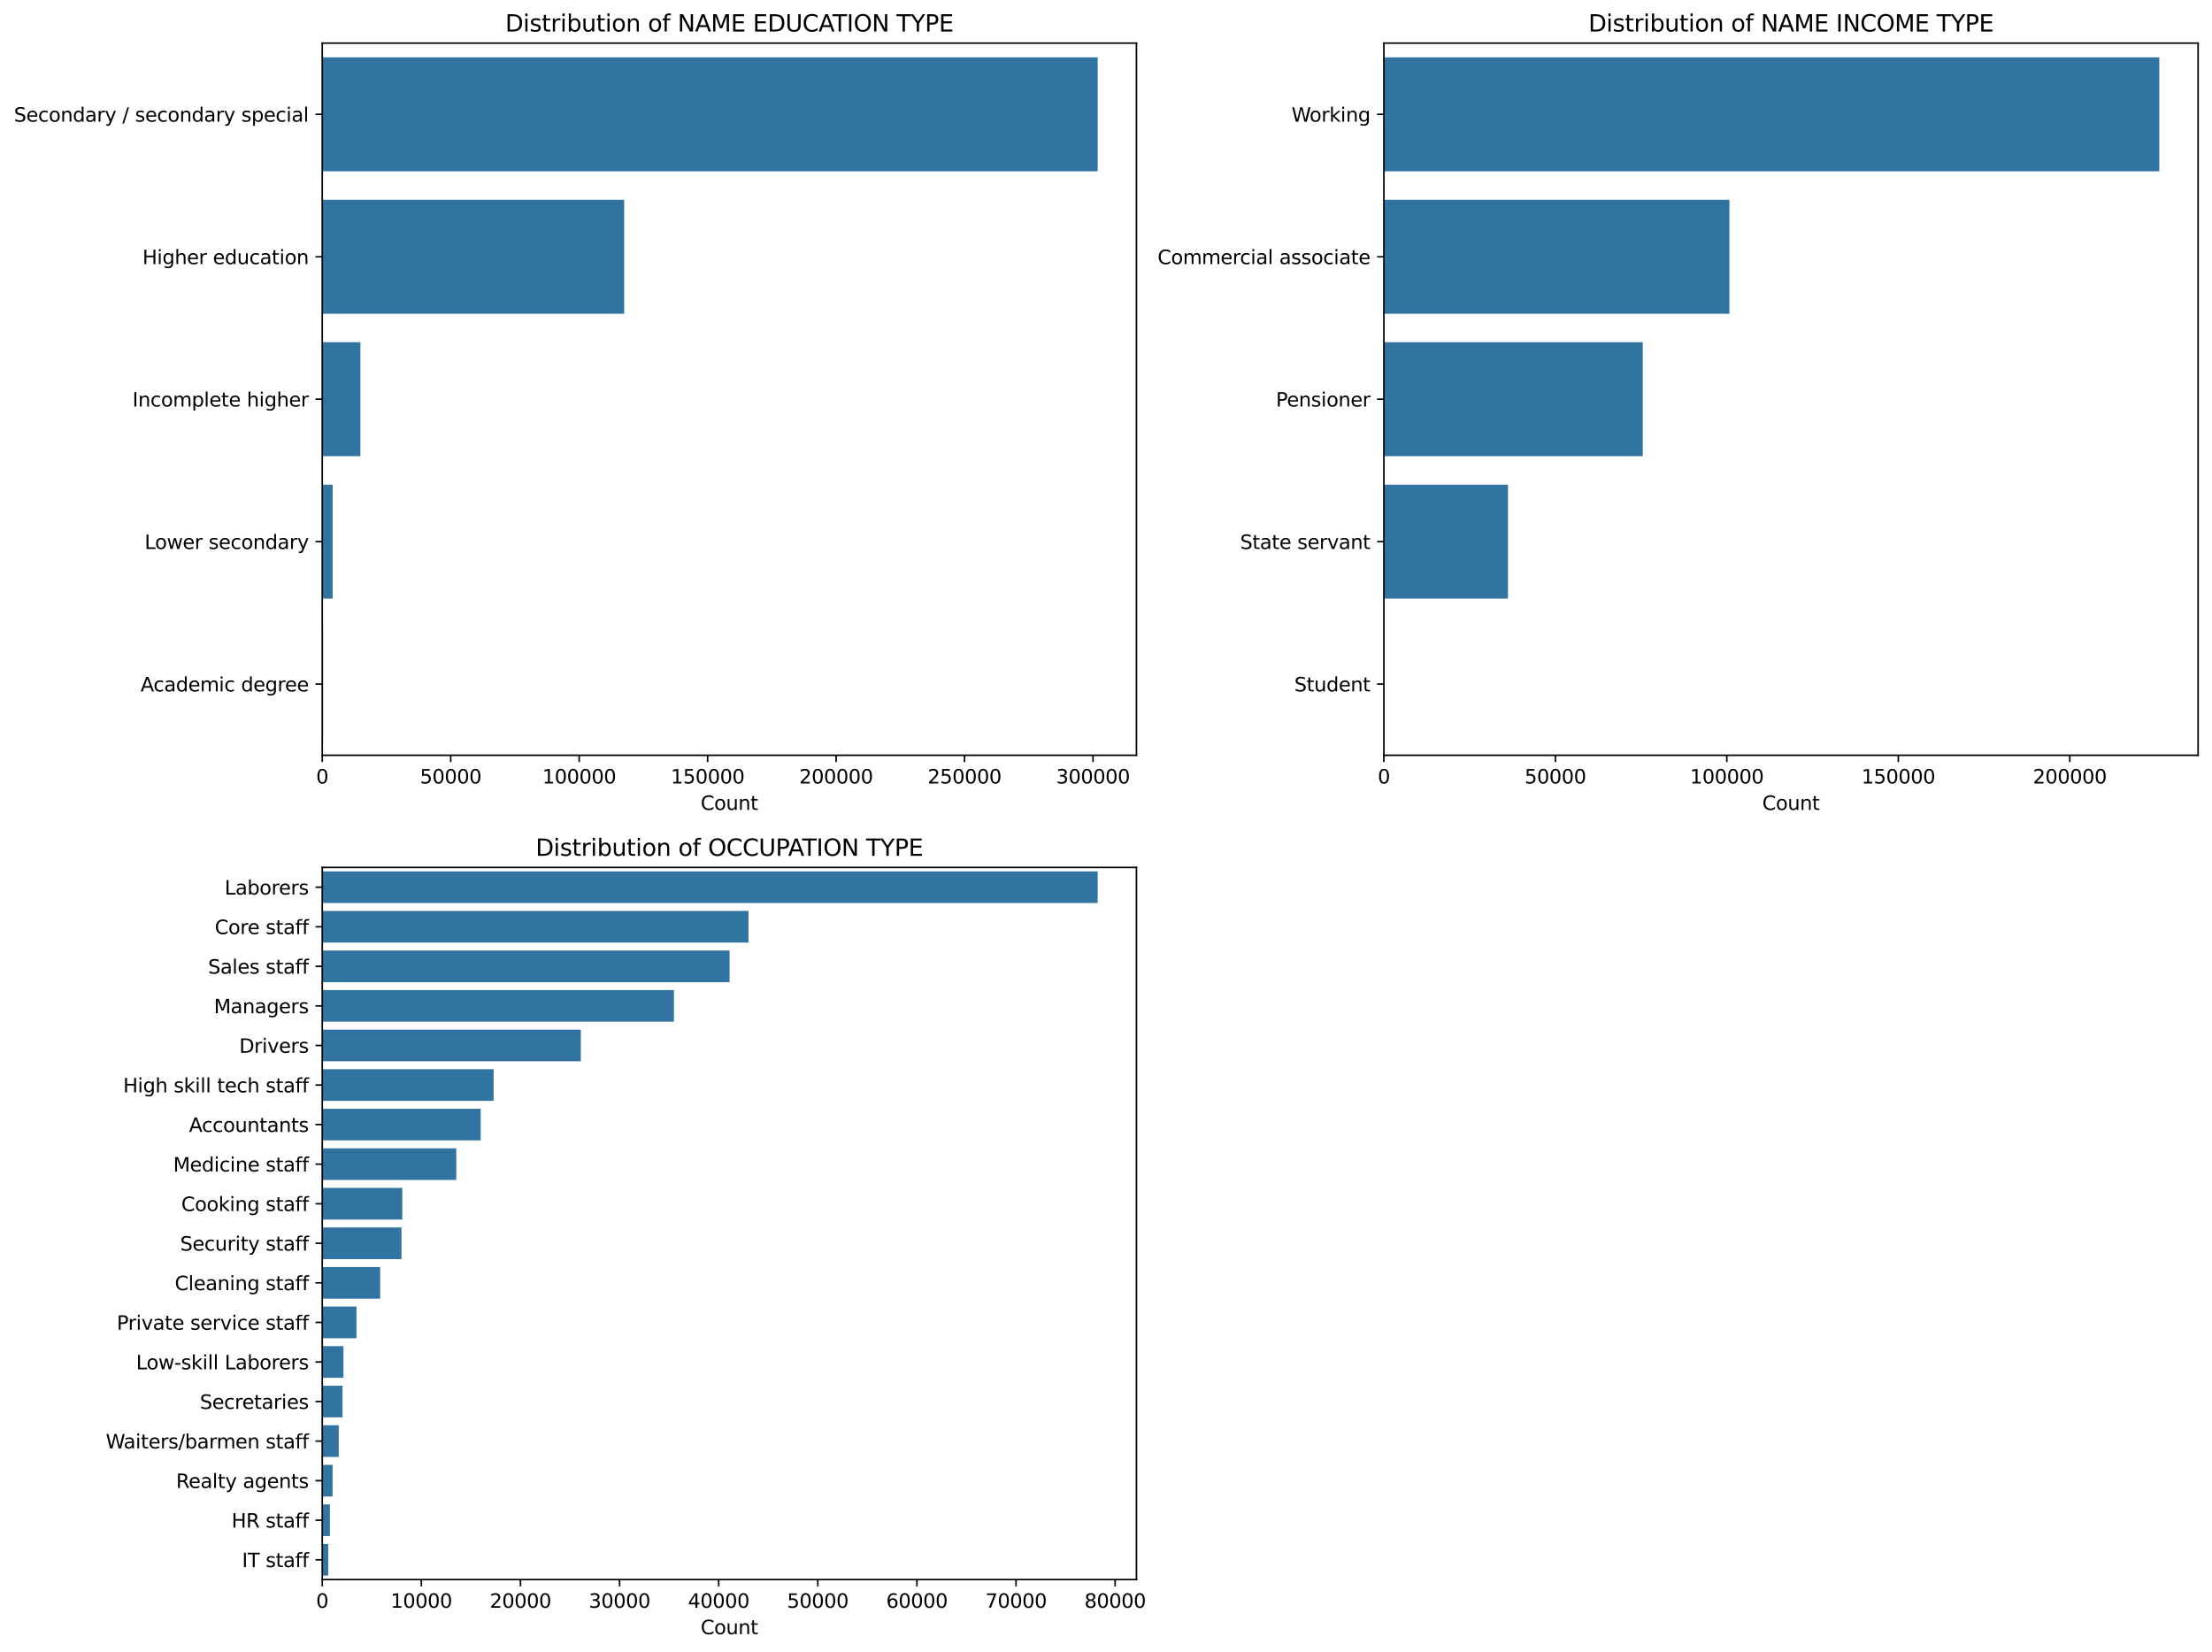 <?xml version="1.0" encoding="utf-8" standalone="no"?>
<!DOCTYPE svg PUBLIC "-//W3C//DTD SVG 1.1//EN"
  "http://www.w3.org/Graphics/SVG/1.1/DTD/svg11.dtd">
<svg xmlns:xlink="http://www.w3.org/1999/xlink" width="1144.833pt" height="855.034pt" viewBox="0 0 1144.833 855.034" xmlns="http://www.w3.org/2000/svg" version="1.1">
 <defs>
  <style type="text/css">*{stroke-linejoin: round; stroke-linecap: butt}</style>
 </defs>
 <g id="figure_1">
  <g id="patch_1">
   <path d="M 0 855.034 
L 1144.833 855.034 
L 1144.833 0 
L 0 0 
z
" style="fill: #ffffff"/>
  </g>
  <g id="axes_1">
   <g id="patch_2">
    <path d="M 166.783 390.878 
L 588.183 390.878 
L 588.183 22.318 
L 166.783 22.318 
z
" style="fill: #ffffff"/>
   </g>
   <g id="patch_3">
    <path d="M 166.783 29.689 
L 568.116 29.689 
L 568.116 88.659 
L 166.783 88.659 
z
" clip-path="url(#p34ad73a039)" style="fill: #3274a1"/>
   </g>
   <g id="patch_4">
    <path d="M 166.783 103.401 
L 323.053 103.401 
L 323.053 162.371 
L 166.783 162.371 
z
" clip-path="url(#p34ad73a039)" style="fill: #3274a1"/>
   </g>
   <g id="patch_5">
    <path d="M 166.783 177.113 
L 186.53 177.113 
L 186.53 236.083 
L 166.783 236.083 
z
" clip-path="url(#p34ad73a039)" style="fill: #3274a1"/>
   </g>
   <g id="patch_6">
    <path d="M 166.783 250.825 
L 172.169 250.825 
L 172.169 309.795 
L 166.783 309.795 
z
" clip-path="url(#p34ad73a039)" style="fill: #3274a1"/>
   </g>
   <g id="patch_7">
    <path d="M 166.783 324.537 
L 167.198 324.537 
L 167.198 383.507 
L 166.783 383.507 
z
" clip-path="url(#p34ad73a039)" style="fill: #3274a1"/>
   </g>
   <g id="matplotlib.axis_1">
    <g id="xtick_1">
     <g id="line2d_1">
      <defs>
       <path id="meddb851131" d="M 0 0 
L 0 3.5 
" style="stroke: #000000; stroke-width: 0.8"/>
      </defs>
      <g>
       <use xlink:href="#meddb851131" x="166.783" y="390.878" style="stroke: #000000; stroke-width: 0.8"/>
      </g>
     </g>
     <g id="text_1">
      <!-- 0 -->
      <g transform="translate(163.602 405.477) scale(0.1 -0.1)">
       <defs>
        <path id="DejaVuSans-30" d="M 2034 4250 
Q 1547 4250 1301 3770 
Q 1056 3291 1056 2328 
Q 1056 1369 1301 889 
Q 1547 409 2034 409 
Q 2525 409 2770 889 
Q 3016 1369 3016 2328 
Q 3016 3291 2770 3770 
Q 2525 4250 2034 4250 
z
M 2034 4750 
Q 2819 4750 3233 4129 
Q 3647 3509 3647 2328 
Q 3647 1150 3233 529 
Q 2819 -91 2034 -91 
Q 1250 -91 836 529 
Q 422 1150 422 2328 
Q 422 3509 836 4129 
Q 1250 4750 2034 4750 
z
" transform="scale(0.016)"/>
       </defs>
       <use xlink:href="#DejaVuSans-30"/>
      </g>
     </g>
    </g>
    <g id="xtick_2">
     <g id="line2d_2">
      <g>
       <use xlink:href="#meddb851131" x="233.268" y="390.878" style="stroke: #000000; stroke-width: 0.8"/>
      </g>
     </g>
     <g id="text_2">
      <!-- 50000 -->
      <g transform="translate(217.362 405.477) scale(0.1 -0.1)">
       <defs>
        <path id="DejaVuSans-35" d="M 691 4666 
L 3169 4666 
L 3169 4134 
L 1269 4134 
L 1269 2991 
Q 1406 3038 1543 3061 
Q 1681 3084 1819 3084 
Q 2600 3084 3056 2656 
Q 3513 2228 3513 1497 
Q 3513 744 3044 326 
Q 2575 -91 1722 -91 
Q 1428 -91 1123 -41 
Q 819 9 494 109 
L 494 744 
Q 775 591 1075 516 
Q 1375 441 1709 441 
Q 2250 441 2565 725 
Q 2881 1009 2881 1497 
Q 2881 1984 2565 2268 
Q 2250 2553 1709 2553 
Q 1456 2553 1204 2497 
Q 953 2441 691 2322 
L 691 4666 
z
" transform="scale(0.016)"/>
       </defs>
       <use xlink:href="#DejaVuSans-35"/>
       <use xlink:href="#DejaVuSans-30" transform="translate(63.623 0)"/>
       <use xlink:href="#DejaVuSans-30" transform="translate(127.246 0)"/>
       <use xlink:href="#DejaVuSans-30" transform="translate(190.869 0)"/>
       <use xlink:href="#DejaVuSans-30" transform="translate(254.492 0)"/>
      </g>
     </g>
    </g>
    <g id="xtick_3">
     <g id="line2d_3">
      <g>
       <use xlink:href="#meddb851131" x="299.753" y="390.878" style="stroke: #000000; stroke-width: 0.8"/>
      </g>
     </g>
     <g id="text_3">
      <!-- 100000 -->
      <g transform="translate(280.666 405.477) scale(0.1 -0.1)">
       <defs>
        <path id="DejaVuSans-31" d="M 794 531 
L 1825 531 
L 1825 4091 
L 703 3866 
L 703 4441 
L 1819 4666 
L 2450 4666 
L 2450 531 
L 3481 531 
L 3481 0 
L 794 0 
L 794 531 
z
" transform="scale(0.016)"/>
       </defs>
       <use xlink:href="#DejaVuSans-31"/>
       <use xlink:href="#DejaVuSans-30" transform="translate(63.623 0)"/>
       <use xlink:href="#DejaVuSans-30" transform="translate(127.246 0)"/>
       <use xlink:href="#DejaVuSans-30" transform="translate(190.869 0)"/>
       <use xlink:href="#DejaVuSans-30" transform="translate(254.492 0)"/>
       <use xlink:href="#DejaVuSans-30" transform="translate(318.115 0)"/>
      </g>
     </g>
    </g>
    <g id="xtick_4">
     <g id="line2d_4">
      <g>
       <use xlink:href="#meddb851131" x="366.239" y="390.878" style="stroke: #000000; stroke-width: 0.8"/>
      </g>
     </g>
     <g id="text_4">
      <!-- 150000 -->
      <g transform="translate(347.151 405.477) scale(0.1 -0.1)">
       <use xlink:href="#DejaVuSans-31"/>
       <use xlink:href="#DejaVuSans-35" transform="translate(63.623 0)"/>
       <use xlink:href="#DejaVuSans-30" transform="translate(127.246 0)"/>
       <use xlink:href="#DejaVuSans-30" transform="translate(190.869 0)"/>
       <use xlink:href="#DejaVuSans-30" transform="translate(254.492 0)"/>
       <use xlink:href="#DejaVuSans-30" transform="translate(318.115 0)"/>
      </g>
     </g>
    </g>
    <g id="xtick_5">
     <g id="line2d_5">
      <g>
       <use xlink:href="#meddb851131" x="432.724" y="390.878" style="stroke: #000000; stroke-width: 0.8"/>
      </g>
     </g>
     <g id="text_5">
      <!-- 200000 -->
      <g transform="translate(413.637 405.477) scale(0.1 -0.1)">
       <defs>
        <path id="DejaVuSans-32" d="M 1228 531 
L 3431 531 
L 3431 0 
L 469 0 
L 469 531 
Q 828 903 1448 1529 
Q 2069 2156 2228 2338 
Q 2531 2678 2651 2914 
Q 2772 3150 2772 3378 
Q 2772 3750 2511 3984 
Q 2250 4219 1831 4219 
Q 1534 4219 1204 4116 
Q 875 4013 500 3803 
L 500 4441 
Q 881 4594 1212 4672 
Q 1544 4750 1819 4750 
Q 2544 4750 2975 4387 
Q 3406 4025 3406 3419 
Q 3406 3131 3298 2873 
Q 3191 2616 2906 2266 
Q 2828 2175 2409 1742 
Q 1991 1309 1228 531 
z
" transform="scale(0.016)"/>
       </defs>
       <use xlink:href="#DejaVuSans-32"/>
       <use xlink:href="#DejaVuSans-30" transform="translate(63.623 0)"/>
       <use xlink:href="#DejaVuSans-30" transform="translate(127.246 0)"/>
       <use xlink:href="#DejaVuSans-30" transform="translate(190.869 0)"/>
       <use xlink:href="#DejaVuSans-30" transform="translate(254.492 0)"/>
       <use xlink:href="#DejaVuSans-30" transform="translate(318.115 0)"/>
      </g>
     </g>
    </g>
    <g id="xtick_6">
     <g id="line2d_6">
      <g>
       <use xlink:href="#meddb851131" x="499.209" y="390.878" style="stroke: #000000; stroke-width: 0.8"/>
      </g>
     </g>
     <g id="text_6">
      <!-- 250000 -->
      <g transform="translate(480.122 405.477) scale(0.1 -0.1)">
       <use xlink:href="#DejaVuSans-32"/>
       <use xlink:href="#DejaVuSans-35" transform="translate(63.623 0)"/>
       <use xlink:href="#DejaVuSans-30" transform="translate(127.246 0)"/>
       <use xlink:href="#DejaVuSans-30" transform="translate(190.869 0)"/>
       <use xlink:href="#DejaVuSans-30" transform="translate(254.492 0)"/>
       <use xlink:href="#DejaVuSans-30" transform="translate(318.115 0)"/>
      </g>
     </g>
    </g>
    <g id="xtick_7">
     <g id="line2d_7">
      <g>
       <use xlink:href="#meddb851131" x="565.695" y="390.878" style="stroke: #000000; stroke-width: 0.8"/>
      </g>
     </g>
     <g id="text_7">
      <!-- 300000 -->
      <g transform="translate(546.607 405.477) scale(0.1 -0.1)">
       <defs>
        <path id="DejaVuSans-33" d="M 2597 2516 
Q 3050 2419 3304 2112 
Q 3559 1806 3559 1356 
Q 3559 666 3084 287 
Q 2609 -91 1734 -91 
Q 1441 -91 1130 -33 
Q 819 25 488 141 
L 488 750 
Q 750 597 1062 519 
Q 1375 441 1716 441 
Q 2309 441 2620 675 
Q 2931 909 2931 1356 
Q 2931 1769 2642 2001 
Q 2353 2234 1838 2234 
L 1294 2234 
L 1294 2753 
L 1863 2753 
Q 2328 2753 2575 2939 
Q 2822 3125 2822 3475 
Q 2822 3834 2567 4026 
Q 2313 4219 1838 4219 
Q 1578 4219 1281 4162 
Q 984 4106 628 3988 
L 628 4550 
Q 988 4650 1302 4700 
Q 1616 4750 1894 4750 
Q 2613 4750 3031 4423 
Q 3450 4097 3450 3541 
Q 3450 3153 3228 2886 
Q 3006 2619 2597 2516 
z
" transform="scale(0.016)"/>
       </defs>
       <use xlink:href="#DejaVuSans-33"/>
       <use xlink:href="#DejaVuSans-30" transform="translate(63.623 0)"/>
       <use xlink:href="#DejaVuSans-30" transform="translate(127.246 0)"/>
       <use xlink:href="#DejaVuSans-30" transform="translate(190.869 0)"/>
       <use xlink:href="#DejaVuSans-30" transform="translate(254.492 0)"/>
       <use xlink:href="#DejaVuSans-30" transform="translate(318.115 0)"/>
      </g>
     </g>
    </g>
    <g id="text_8">
     <!-- Count -->
     <g transform="translate(362.634 419.155) scale(0.1 -0.1)">
      <defs>
       <path id="DejaVuSans-43" d="M 4122 4306 
L 4122 3641 
Q 3803 3938 3442 4084 
Q 3081 4231 2675 4231 
Q 1875 4231 1450 3742 
Q 1025 3253 1025 2328 
Q 1025 1406 1450 917 
Q 1875 428 2675 428 
Q 3081 428 3442 575 
Q 3803 722 4122 1019 
L 4122 359 
Q 3791 134 3420 21 
Q 3050 -91 2638 -91 
Q 1578 -91 968 557 
Q 359 1206 359 2328 
Q 359 3453 968 4101 
Q 1578 4750 2638 4750 
Q 3056 4750 3426 4639 
Q 3797 4528 4122 4306 
z
" transform="scale(0.016)"/>
       <path id="DejaVuSans-6f" d="M 1959 3097 
Q 1497 3097 1228 2736 
Q 959 2375 959 1747 
Q 959 1119 1226 758 
Q 1494 397 1959 397 
Q 2419 397 2687 759 
Q 2956 1122 2956 1747 
Q 2956 2369 2687 2733 
Q 2419 3097 1959 3097 
z
M 1959 3584 
Q 2709 3584 3137 3096 
Q 3566 2609 3566 1747 
Q 3566 888 3137 398 
Q 2709 -91 1959 -91 
Q 1206 -91 779 398 
Q 353 888 353 1747 
Q 353 2609 779 3096 
Q 1206 3584 1959 3584 
z
" transform="scale(0.016)"/>
       <path id="DejaVuSans-75" d="M 544 1381 
L 544 3500 
L 1119 3500 
L 1119 1403 
Q 1119 906 1312 657 
Q 1506 409 1894 409 
Q 2359 409 2629 706 
Q 2900 1003 2900 1516 
L 2900 3500 
L 3475 3500 
L 3475 0 
L 2900 0 
L 2900 538 
Q 2691 219 2414 64 
Q 2138 -91 1772 -91 
Q 1169 -91 856 284 
Q 544 659 544 1381 
z
M 1991 3584 
L 1991 3584 
z
" transform="scale(0.016)"/>
       <path id="DejaVuSans-6e" d="M 3513 2113 
L 3513 0 
L 2938 0 
L 2938 2094 
Q 2938 2591 2744 2837 
Q 2550 3084 2163 3084 
Q 1697 3084 1428 2787 
Q 1159 2491 1159 1978 
L 1159 0 
L 581 0 
L 581 3500 
L 1159 3500 
L 1159 2956 
Q 1366 3272 1645 3428 
Q 1925 3584 2291 3584 
Q 2894 3584 3203 3211 
Q 3513 2838 3513 2113 
z
" transform="scale(0.016)"/>
       <path id="DejaVuSans-74" d="M 1172 4494 
L 1172 3500 
L 2356 3500 
L 2356 3053 
L 1172 3053 
L 1172 1153 
Q 1172 725 1289 603 
Q 1406 481 1766 481 
L 2356 481 
L 2356 0 
L 1766 0 
Q 1100 0 847 248 
Q 594 497 594 1153 
L 594 3053 
L 172 3053 
L 172 3500 
L 594 3500 
L 594 4494 
L 1172 4494 
z
" transform="scale(0.016)"/>
      </defs>
      <use xlink:href="#DejaVuSans-43"/>
      <use xlink:href="#DejaVuSans-6f" transform="translate(69.824 0)"/>
      <use xlink:href="#DejaVuSans-75" transform="translate(131.006 0)"/>
      <use xlink:href="#DejaVuSans-6e" transform="translate(194.385 0)"/>
      <use xlink:href="#DejaVuSans-74" transform="translate(257.764 0)"/>
     </g>
    </g>
   </g>
   <g id="matplotlib.axis_2">
    <g id="ytick_1">
     <g id="line2d_8">
      <defs>
       <path id="mcdbb243748" d="M 0 0 
L -3.5 0 
" style="stroke: #000000; stroke-width: 0.8"/>
      </defs>
      <g>
       <use xlink:href="#mcdbb243748" x="166.783" y="59.174" style="stroke: #000000; stroke-width: 0.8"/>
      </g>
     </g>
     <g id="text_9">
      <!-- Secondary / secondary special -->
      <g transform="translate(7.2 62.973) scale(0.1 -0.1)">
       <defs>
        <path id="DejaVuSans-53" d="M 3425 4513 
L 3425 3897 
Q 3066 4069 2747 4153 
Q 2428 4238 2131 4238 
Q 1616 4238 1336 4038 
Q 1056 3838 1056 3469 
Q 1056 3159 1242 3001 
Q 1428 2844 1947 2747 
L 2328 2669 
Q 3034 2534 3370 2195 
Q 3706 1856 3706 1288 
Q 3706 609 3251 259 
Q 2797 -91 1919 -91 
Q 1588 -91 1214 -16 
Q 841 59 441 206 
L 441 856 
Q 825 641 1194 531 
Q 1563 422 1919 422 
Q 2459 422 2753 634 
Q 3047 847 3047 1241 
Q 3047 1584 2836 1778 
Q 2625 1972 2144 2069 
L 1759 2144 
Q 1053 2284 737 2584 
Q 422 2884 422 3419 
Q 422 4038 858 4394 
Q 1294 4750 2059 4750 
Q 2388 4750 2728 4690 
Q 3069 4631 3425 4513 
z
" transform="scale(0.016)"/>
        <path id="DejaVuSans-65" d="M 3597 1894 
L 3597 1613 
L 953 1613 
Q 991 1019 1311 708 
Q 1631 397 2203 397 
Q 2534 397 2845 478 
Q 3156 559 3463 722 
L 3463 178 
Q 3153 47 2828 -22 
Q 2503 -91 2169 -91 
Q 1331 -91 842 396 
Q 353 884 353 1716 
Q 353 2575 817 3079 
Q 1281 3584 2069 3584 
Q 2775 3584 3186 3129 
Q 3597 2675 3597 1894 
z
M 3022 2063 
Q 3016 2534 2758 2815 
Q 2500 3097 2075 3097 
Q 1594 3097 1305 2825 
Q 1016 2553 972 2059 
L 3022 2063 
z
" transform="scale(0.016)"/>
        <path id="DejaVuSans-63" d="M 3122 3366 
L 3122 2828 
Q 2878 2963 2633 3030 
Q 2388 3097 2138 3097 
Q 1578 3097 1268 2742 
Q 959 2388 959 1747 
Q 959 1106 1268 751 
Q 1578 397 2138 397 
Q 2388 397 2633 464 
Q 2878 531 3122 666 
L 3122 134 
Q 2881 22 2623 -34 
Q 2366 -91 2075 -91 
Q 1284 -91 818 406 
Q 353 903 353 1747 
Q 353 2603 823 3093 
Q 1294 3584 2113 3584 
Q 2378 3584 2631 3529 
Q 2884 3475 3122 3366 
z
" transform="scale(0.016)"/>
        <path id="DejaVuSans-64" d="M 2906 2969 
L 2906 4863 
L 3481 4863 
L 3481 0 
L 2906 0 
L 2906 525 
Q 2725 213 2448 61 
Q 2172 -91 1784 -91 
Q 1150 -91 751 415 
Q 353 922 353 1747 
Q 353 2572 751 3078 
Q 1150 3584 1784 3584 
Q 2172 3584 2448 3432 
Q 2725 3281 2906 2969 
z
M 947 1747 
Q 947 1113 1208 752 
Q 1469 391 1925 391 
Q 2381 391 2643 752 
Q 2906 1113 2906 1747 
Q 2906 2381 2643 2742 
Q 2381 3103 1925 3103 
Q 1469 3103 1208 2742 
Q 947 2381 947 1747 
z
" transform="scale(0.016)"/>
        <path id="DejaVuSans-61" d="M 2194 1759 
Q 1497 1759 1228 1600 
Q 959 1441 959 1056 
Q 959 750 1161 570 
Q 1363 391 1709 391 
Q 2188 391 2477 730 
Q 2766 1069 2766 1631 
L 2766 1759 
L 2194 1759 
z
M 3341 1997 
L 3341 0 
L 2766 0 
L 2766 531 
Q 2569 213 2275 61 
Q 1981 -91 1556 -91 
Q 1019 -91 701 211 
Q 384 513 384 1019 
Q 384 1609 779 1909 
Q 1175 2209 1959 2209 
L 2766 2209 
L 2766 2266 
Q 2766 2663 2505 2880 
Q 2244 3097 1772 3097 
Q 1472 3097 1187 3025 
Q 903 2953 641 2809 
L 641 3341 
Q 956 3463 1253 3523 
Q 1550 3584 1831 3584 
Q 2591 3584 2966 3190 
Q 3341 2797 3341 1997 
z
" transform="scale(0.016)"/>
        <path id="DejaVuSans-72" d="M 2631 2963 
Q 2534 3019 2420 3045 
Q 2306 3072 2169 3072 
Q 1681 3072 1420 2755 
Q 1159 2438 1159 1844 
L 1159 0 
L 581 0 
L 581 3500 
L 1159 3500 
L 1159 2956 
Q 1341 3275 1631 3429 
Q 1922 3584 2338 3584 
Q 2397 3584 2469 3576 
Q 2541 3569 2628 3553 
L 2631 2963 
z
" transform="scale(0.016)"/>
        <path id="DejaVuSans-79" d="M 2059 -325 
Q 1816 -950 1584 -1140 
Q 1353 -1331 966 -1331 
L 506 -1331 
L 506 -850 
L 844 -850 
Q 1081 -850 1212 -737 
Q 1344 -625 1503 -206 
L 1606 56 
L 191 3500 
L 800 3500 
L 1894 763 
L 2988 3500 
L 3597 3500 
L 2059 -325 
z
" transform="scale(0.016)"/>
        <path id="DejaVuSans-20" transform="scale(0.016)"/>
        <path id="DejaVuSans-2f" d="M 1625 4666 
L 2156 4666 
L 531 -594 
L 0 -594 
L 1625 4666 
z
" transform="scale(0.016)"/>
        <path id="DejaVuSans-73" d="M 2834 3397 
L 2834 2853 
Q 2591 2978 2328 3040 
Q 2066 3103 1784 3103 
Q 1356 3103 1142 2972 
Q 928 2841 928 2578 
Q 928 2378 1081 2264 
Q 1234 2150 1697 2047 
L 1894 2003 
Q 2506 1872 2764 1633 
Q 3022 1394 3022 966 
Q 3022 478 2636 193 
Q 2250 -91 1575 -91 
Q 1294 -91 989 -36 
Q 684 19 347 128 
L 347 722 
Q 666 556 975 473 
Q 1284 391 1588 391 
Q 1994 391 2212 530 
Q 2431 669 2431 922 
Q 2431 1156 2273 1281 
Q 2116 1406 1581 1522 
L 1381 1569 
Q 847 1681 609 1914 
Q 372 2147 372 2553 
Q 372 3047 722 3315 
Q 1072 3584 1716 3584 
Q 2034 3584 2315 3537 
Q 2597 3491 2834 3397 
z
" transform="scale(0.016)"/>
        <path id="DejaVuSans-70" d="M 1159 525 
L 1159 -1331 
L 581 -1331 
L 581 3500 
L 1159 3500 
L 1159 2969 
Q 1341 3281 1617 3432 
Q 1894 3584 2278 3584 
Q 2916 3584 3314 3078 
Q 3713 2572 3713 1747 
Q 3713 922 3314 415 
Q 2916 -91 2278 -91 
Q 1894 -91 1617 61 
Q 1341 213 1159 525 
z
M 3116 1747 
Q 3116 2381 2855 2742 
Q 2594 3103 2138 3103 
Q 1681 3103 1420 2742 
Q 1159 2381 1159 1747 
Q 1159 1113 1420 752 
Q 1681 391 2138 391 
Q 2594 391 2855 752 
Q 3116 1113 3116 1747 
z
" transform="scale(0.016)"/>
        <path id="DejaVuSans-69" d="M 603 3500 
L 1178 3500 
L 1178 0 
L 603 0 
L 603 3500 
z
M 603 4863 
L 1178 4863 
L 1178 4134 
L 603 4134 
L 603 4863 
z
" transform="scale(0.016)"/>
        <path id="DejaVuSans-6c" d="M 603 4863 
L 1178 4863 
L 1178 0 
L 603 0 
L 603 4863 
z
" transform="scale(0.016)"/>
       </defs>
       <use xlink:href="#DejaVuSans-53"/>
       <use xlink:href="#DejaVuSans-65" transform="translate(63.477 0)"/>
       <use xlink:href="#DejaVuSans-63" transform="translate(125 0)"/>
       <use xlink:href="#DejaVuSans-6f" transform="translate(179.98 0)"/>
       <use xlink:href="#DejaVuSans-6e" transform="translate(241.162 0)"/>
       <use xlink:href="#DejaVuSans-64" transform="translate(304.541 0)"/>
       <use xlink:href="#DejaVuSans-61" transform="translate(368.018 0)"/>
       <use xlink:href="#DejaVuSans-72" transform="translate(429.297 0)"/>
       <use xlink:href="#DejaVuSans-79" transform="translate(470.41 0)"/>
       <use xlink:href="#DejaVuSans-20" transform="translate(529.59 0)"/>
       <use xlink:href="#DejaVuSans-2f" transform="translate(561.377 0)"/>
       <use xlink:href="#DejaVuSans-20" transform="translate(595.068 0)"/>
       <use xlink:href="#DejaVuSans-73" transform="translate(626.855 0)"/>
       <use xlink:href="#DejaVuSans-65" transform="translate(678.955 0)"/>
       <use xlink:href="#DejaVuSans-63" transform="translate(740.479 0)"/>
       <use xlink:href="#DejaVuSans-6f" transform="translate(795.459 0)"/>
       <use xlink:href="#DejaVuSans-6e" transform="translate(856.641 0)"/>
       <use xlink:href="#DejaVuSans-64" transform="translate(920.02 0)"/>
       <use xlink:href="#DejaVuSans-61" transform="translate(983.496 0)"/>
       <use xlink:href="#DejaVuSans-72" transform="translate(1044.775 0)"/>
       <use xlink:href="#DejaVuSans-79" transform="translate(1085.889 0)"/>
       <use xlink:href="#DejaVuSans-20" transform="translate(1145.068 0)"/>
       <use xlink:href="#DejaVuSans-73" transform="translate(1176.855 0)"/>
       <use xlink:href="#DejaVuSans-70" transform="translate(1228.955 0)"/>
       <use xlink:href="#DejaVuSans-65" transform="translate(1292.432 0)"/>
       <use xlink:href="#DejaVuSans-63" transform="translate(1353.955 0)"/>
       <use xlink:href="#DejaVuSans-69" transform="translate(1408.936 0)"/>
       <use xlink:href="#DejaVuSans-61" transform="translate(1436.719 0)"/>
       <use xlink:href="#DejaVuSans-6c" transform="translate(1497.998 0)"/>
      </g>
     </g>
    </g>
    <g id="ytick_2">
     <g id="line2d_9">
      <g>
       <use xlink:href="#mcdbb243748" x="166.783" y="132.886" style="stroke: #000000; stroke-width: 0.8"/>
      </g>
     </g>
     <g id="text_10">
      <!-- Higher education -->
      <g transform="translate(73.736 136.685) scale(0.1 -0.1)">
       <defs>
        <path id="DejaVuSans-48" d="M 628 4666 
L 1259 4666 
L 1259 2753 
L 3553 2753 
L 3553 4666 
L 4184 4666 
L 4184 0 
L 3553 0 
L 3553 2222 
L 1259 2222 
L 1259 0 
L 628 0 
L 628 4666 
z
" transform="scale(0.016)"/>
        <path id="DejaVuSans-67" d="M 2906 1791 
Q 2906 2416 2648 2759 
Q 2391 3103 1925 3103 
Q 1463 3103 1205 2759 
Q 947 2416 947 1791 
Q 947 1169 1205 825 
Q 1463 481 1925 481 
Q 2391 481 2648 825 
Q 2906 1169 2906 1791 
z
M 3481 434 
Q 3481 -459 3084 -895 
Q 2688 -1331 1869 -1331 
Q 1566 -1331 1297 -1286 
Q 1028 -1241 775 -1147 
L 775 -588 
Q 1028 -725 1275 -790 
Q 1522 -856 1778 -856 
Q 2344 -856 2625 -561 
Q 2906 -266 2906 331 
L 2906 616 
Q 2728 306 2450 153 
Q 2172 0 1784 0 
Q 1141 0 747 490 
Q 353 981 353 1791 
Q 353 2603 747 3093 
Q 1141 3584 1784 3584 
Q 2172 3584 2450 3431 
Q 2728 3278 2906 2969 
L 2906 3500 
L 3481 3500 
L 3481 434 
z
" transform="scale(0.016)"/>
        <path id="DejaVuSans-68" d="M 3513 2113 
L 3513 0 
L 2938 0 
L 2938 2094 
Q 2938 2591 2744 2837 
Q 2550 3084 2163 3084 
Q 1697 3084 1428 2787 
Q 1159 2491 1159 1978 
L 1159 0 
L 581 0 
L 581 4863 
L 1159 4863 
L 1159 2956 
Q 1366 3272 1645 3428 
Q 1925 3584 2291 3584 
Q 2894 3584 3203 3211 
Q 3513 2838 3513 2113 
z
" transform="scale(0.016)"/>
       </defs>
       <use xlink:href="#DejaVuSans-48"/>
       <use xlink:href="#DejaVuSans-69" transform="translate(75.195 0)"/>
       <use xlink:href="#DejaVuSans-67" transform="translate(102.979 0)"/>
       <use xlink:href="#DejaVuSans-68" transform="translate(166.455 0)"/>
       <use xlink:href="#DejaVuSans-65" transform="translate(229.834 0)"/>
       <use xlink:href="#DejaVuSans-72" transform="translate(291.357 0)"/>
       <use xlink:href="#DejaVuSans-20" transform="translate(332.471 0)"/>
       <use xlink:href="#DejaVuSans-65" transform="translate(364.258 0)"/>
       <use xlink:href="#DejaVuSans-64" transform="translate(425.781 0)"/>
       <use xlink:href="#DejaVuSans-75" transform="translate(489.258 0)"/>
       <use xlink:href="#DejaVuSans-63" transform="translate(552.637 0)"/>
       <use xlink:href="#DejaVuSans-61" transform="translate(607.617 0)"/>
       <use xlink:href="#DejaVuSans-74" transform="translate(668.896 0)"/>
       <use xlink:href="#DejaVuSans-69" transform="translate(708.105 0)"/>
       <use xlink:href="#DejaVuSans-6f" transform="translate(735.889 0)"/>
       <use xlink:href="#DejaVuSans-6e" transform="translate(797.07 0)"/>
      </g>
     </g>
    </g>
    <g id="ytick_3">
     <g id="line2d_10">
      <g>
       <use xlink:href="#mcdbb243748" x="166.783" y="206.598" style="stroke: #000000; stroke-width: 0.8"/>
      </g>
     </g>
     <g id="text_11">
      <!-- Incomplete higher -->
      <g transform="translate(68.541 210.397) scale(0.1 -0.1)">
       <defs>
        <path id="DejaVuSans-49" d="M 628 4666 
L 1259 4666 
L 1259 0 
L 628 0 
L 628 4666 
z
" transform="scale(0.016)"/>
        <path id="DejaVuSans-6d" d="M 3328 2828 
Q 3544 3216 3844 3400 
Q 4144 3584 4550 3584 
Q 5097 3584 5394 3201 
Q 5691 2819 5691 2113 
L 5691 0 
L 5113 0 
L 5113 2094 
Q 5113 2597 4934 2840 
Q 4756 3084 4391 3084 
Q 3944 3084 3684 2787 
Q 3425 2491 3425 1978 
L 3425 0 
L 2847 0 
L 2847 2094 
Q 2847 2600 2669 2842 
Q 2491 3084 2119 3084 
Q 1678 3084 1418 2786 
Q 1159 2488 1159 1978 
L 1159 0 
L 581 0 
L 581 3500 
L 1159 3500 
L 1159 2956 
Q 1356 3278 1631 3431 
Q 1906 3584 2284 3584 
Q 2666 3584 2933 3390 
Q 3200 3197 3328 2828 
z
" transform="scale(0.016)"/>
       </defs>
       <use xlink:href="#DejaVuSans-49"/>
       <use xlink:href="#DejaVuSans-6e" transform="translate(29.492 0)"/>
       <use xlink:href="#DejaVuSans-63" transform="translate(92.871 0)"/>
       <use xlink:href="#DejaVuSans-6f" transform="translate(147.852 0)"/>
       <use xlink:href="#DejaVuSans-6d" transform="translate(209.033 0)"/>
       <use xlink:href="#DejaVuSans-70" transform="translate(306.445 0)"/>
       <use xlink:href="#DejaVuSans-6c" transform="translate(369.922 0)"/>
       <use xlink:href="#DejaVuSans-65" transform="translate(397.705 0)"/>
       <use xlink:href="#DejaVuSans-74" transform="translate(459.229 0)"/>
       <use xlink:href="#DejaVuSans-65" transform="translate(498.438 0)"/>
       <use xlink:href="#DejaVuSans-20" transform="translate(559.961 0)"/>
       <use xlink:href="#DejaVuSans-68" transform="translate(591.748 0)"/>
       <use xlink:href="#DejaVuSans-69" transform="translate(655.127 0)"/>
       <use xlink:href="#DejaVuSans-67" transform="translate(682.91 0)"/>
       <use xlink:href="#DejaVuSans-68" transform="translate(746.387 0)"/>
       <use xlink:href="#DejaVuSans-65" transform="translate(809.766 0)"/>
       <use xlink:href="#DejaVuSans-72" transform="translate(871.289 0)"/>
      </g>
     </g>
    </g>
    <g id="ytick_4">
     <g id="line2d_11">
      <g>
       <use xlink:href="#mcdbb243748" x="166.783" y="280.31" style="stroke: #000000; stroke-width: 0.8"/>
      </g>
     </g>
     <g id="text_12">
      <!-- Lower secondary -->
      <g transform="translate(74.823 284.109) scale(0.1 -0.1)">
       <defs>
        <path id="DejaVuSans-4c" d="M 628 4666 
L 1259 4666 
L 1259 531 
L 3531 531 
L 3531 0 
L 628 0 
L 628 4666 
z
" transform="scale(0.016)"/>
        <path id="DejaVuSans-77" d="M 269 3500 
L 844 3500 
L 1563 769 
L 2278 3500 
L 2956 3500 
L 3675 769 
L 4391 3500 
L 4966 3500 
L 4050 0 
L 3372 0 
L 2619 2869 
L 1863 0 
L 1184 0 
L 269 3500 
z
" transform="scale(0.016)"/>
       </defs>
       <use xlink:href="#DejaVuSans-4c"/>
       <use xlink:href="#DejaVuSans-6f" transform="translate(53.963 0)"/>
       <use xlink:href="#DejaVuSans-77" transform="translate(115.145 0)"/>
       <use xlink:href="#DejaVuSans-65" transform="translate(196.932 0)"/>
       <use xlink:href="#DejaVuSans-72" transform="translate(258.455 0)"/>
       <use xlink:href="#DejaVuSans-20" transform="translate(299.568 0)"/>
       <use xlink:href="#DejaVuSans-73" transform="translate(331.355 0)"/>
       <use xlink:href="#DejaVuSans-65" transform="translate(383.455 0)"/>
       <use xlink:href="#DejaVuSans-63" transform="translate(444.979 0)"/>
       <use xlink:href="#DejaVuSans-6f" transform="translate(499.959 0)"/>
       <use xlink:href="#DejaVuSans-6e" transform="translate(561.141 0)"/>
       <use xlink:href="#DejaVuSans-64" transform="translate(624.52 0)"/>
       <use xlink:href="#DejaVuSans-61" transform="translate(687.996 0)"/>
       <use xlink:href="#DejaVuSans-72" transform="translate(749.275 0)"/>
       <use xlink:href="#DejaVuSans-79" transform="translate(790.389 0)"/>
      </g>
     </g>
    </g>
    <g id="ytick_5">
     <g id="line2d_12">
      <g>
       <use xlink:href="#mcdbb243748" x="166.783" y="354.022" style="stroke: #000000; stroke-width: 0.8"/>
      </g>
     </g>
     <g id="text_13">
      <!-- Academic degree -->
      <g transform="translate(72.752 357.821) scale(0.1 -0.1)">
       <defs>
        <path id="DejaVuSans-41" d="M 2188 4044 
L 1331 1722 
L 3047 1722 
L 2188 4044 
z
M 1831 4666 
L 2547 4666 
L 4325 0 
L 3669 0 
L 3244 1197 
L 1141 1197 
L 716 0 
L 50 0 
L 1831 4666 
z
" transform="scale(0.016)"/>
       </defs>
       <use xlink:href="#DejaVuSans-41"/>
       <use xlink:href="#DejaVuSans-63" transform="translate(66.658 0)"/>
       <use xlink:href="#DejaVuSans-61" transform="translate(121.639 0)"/>
       <use xlink:href="#DejaVuSans-64" transform="translate(182.918 0)"/>
       <use xlink:href="#DejaVuSans-65" transform="translate(246.395 0)"/>
       <use xlink:href="#DejaVuSans-6d" transform="translate(307.918 0)"/>
       <use xlink:href="#DejaVuSans-69" transform="translate(405.33 0)"/>
       <use xlink:href="#DejaVuSans-63" transform="translate(433.113 0)"/>
       <use xlink:href="#DejaVuSans-20" transform="translate(488.094 0)"/>
       <use xlink:href="#DejaVuSans-64" transform="translate(519.881 0)"/>
       <use xlink:href="#DejaVuSans-65" transform="translate(583.357 0)"/>
       <use xlink:href="#DejaVuSans-67" transform="translate(644.881 0)"/>
       <use xlink:href="#DejaVuSans-72" transform="translate(708.357 0)"/>
       <use xlink:href="#DejaVuSans-65" transform="translate(747.221 0)"/>
       <use xlink:href="#DejaVuSans-65" transform="translate(808.744 0)"/>
      </g>
     </g>
    </g>
   </g>
   <g id="patch_8">
    <path d="M 166.783 390.878 
L 166.783 22.318 
" style="fill: none; stroke: #000000; stroke-width: 0.8; stroke-linejoin: miter; stroke-linecap: square"/>
   </g>
   <g id="patch_9">
    <path d="M 588.183 390.878 
L 588.183 22.318 
" style="fill: none; stroke: #000000; stroke-width: 0.8; stroke-linejoin: miter; stroke-linecap: square"/>
   </g>
   <g id="patch_10">
    <path d="M 166.783 390.878 
L 588.183 390.878 
" style="fill: none; stroke: #000000; stroke-width: 0.8; stroke-linejoin: miter; stroke-linecap: square"/>
   </g>
   <g id="patch_11">
    <path d="M 166.783 22.318 
L 588.183 22.318 
" style="fill: none; stroke: #000000; stroke-width: 0.8; stroke-linejoin: miter; stroke-linecap: square"/>
   </g>
   <g id="text_14">
    <!-- Distribution of NAME EDUCATION TYPE -->
    <g transform="translate(261.492 16.318) scale(0.12 -0.12)">
     <defs>
      <path id="DejaVuSans-44" d="M 1259 4147 
L 1259 519 
L 2022 519 
Q 2988 519 3436 956 
Q 3884 1394 3884 2338 
Q 3884 3275 3436 3711 
Q 2988 4147 2022 4147 
L 1259 4147 
z
M 628 4666 
L 1925 4666 
Q 3281 4666 3915 4102 
Q 4550 3538 4550 2338 
Q 4550 1131 3912 565 
Q 3275 0 1925 0 
L 628 0 
L 628 4666 
z
" transform="scale(0.016)"/>
      <path id="DejaVuSans-62" d="M 3116 1747 
Q 3116 2381 2855 2742 
Q 2594 3103 2138 3103 
Q 1681 3103 1420 2742 
Q 1159 2381 1159 1747 
Q 1159 1113 1420 752 
Q 1681 391 2138 391 
Q 2594 391 2855 752 
Q 3116 1113 3116 1747 
z
M 1159 2969 
Q 1341 3281 1617 3432 
Q 1894 3584 2278 3584 
Q 2916 3584 3314 3078 
Q 3713 2572 3713 1747 
Q 3713 922 3314 415 
Q 2916 -91 2278 -91 
Q 1894 -91 1617 61 
Q 1341 213 1159 525 
L 1159 0 
L 581 0 
L 581 4863 
L 1159 4863 
L 1159 2969 
z
" transform="scale(0.016)"/>
      <path id="DejaVuSans-66" d="M 2375 4863 
L 2375 4384 
L 1825 4384 
Q 1516 4384 1395 4259 
Q 1275 4134 1275 3809 
L 1275 3500 
L 2222 3500 
L 2222 3053 
L 1275 3053 
L 1275 0 
L 697 0 
L 697 3053 
L 147 3053 
L 147 3500 
L 697 3500 
L 697 3744 
Q 697 4328 969 4595 
Q 1241 4863 1831 4863 
L 2375 4863 
z
" transform="scale(0.016)"/>
      <path id="DejaVuSans-4e" d="M 628 4666 
L 1478 4666 
L 3547 763 
L 3547 4666 
L 4159 4666 
L 4159 0 
L 3309 0 
L 1241 3903 
L 1241 0 
L 628 0 
L 628 4666 
z
" transform="scale(0.016)"/>
      <path id="DejaVuSans-4d" d="M 628 4666 
L 1569 4666 
L 2759 1491 
L 3956 4666 
L 4897 4666 
L 4897 0 
L 4281 0 
L 4281 4097 
L 3078 897 
L 2444 897 
L 1241 4097 
L 1241 0 
L 628 0 
L 628 4666 
z
" transform="scale(0.016)"/>
      <path id="DejaVuSans-45" d="M 628 4666 
L 3578 4666 
L 3578 4134 
L 1259 4134 
L 1259 2753 
L 3481 2753 
L 3481 2222 
L 1259 2222 
L 1259 531 
L 3634 531 
L 3634 0 
L 628 0 
L 628 4666 
z
" transform="scale(0.016)"/>
      <path id="DejaVuSans-55" d="M 556 4666 
L 1191 4666 
L 1191 1831 
Q 1191 1081 1462 751 
Q 1734 422 2344 422 
Q 2950 422 3222 751 
Q 3494 1081 3494 1831 
L 3494 4666 
L 4128 4666 
L 4128 1753 
Q 4128 841 3676 375 
Q 3225 -91 2344 -91 
Q 1459 -91 1007 375 
Q 556 841 556 1753 
L 556 4666 
z
" transform="scale(0.016)"/>
      <path id="DejaVuSans-54" d="M -19 4666 
L 3928 4666 
L 3928 4134 
L 2272 4134 
L 2272 0 
L 1638 0 
L 1638 4134 
L -19 4134 
L -19 4666 
z
" transform="scale(0.016)"/>
      <path id="DejaVuSans-4f" d="M 2522 4238 
Q 1834 4238 1429 3725 
Q 1025 3213 1025 2328 
Q 1025 1447 1429 934 
Q 1834 422 2522 422 
Q 3209 422 3611 934 
Q 4013 1447 4013 2328 
Q 4013 3213 3611 3725 
Q 3209 4238 2522 4238 
z
M 2522 4750 
Q 3503 4750 4090 4092 
Q 4678 3434 4678 2328 
Q 4678 1225 4090 567 
Q 3503 -91 2522 -91 
Q 1538 -91 948 565 
Q 359 1222 359 2328 
Q 359 3434 948 4092 
Q 1538 4750 2522 4750 
z
" transform="scale(0.016)"/>
      <path id="DejaVuSans-59" d="M -13 4666 
L 666 4666 
L 1959 2747 
L 3244 4666 
L 3922 4666 
L 2272 2222 
L 2272 0 
L 1638 0 
L 1638 2222 
L -13 4666 
z
" transform="scale(0.016)"/>
      <path id="DejaVuSans-50" d="M 1259 4147 
L 1259 2394 
L 2053 2394 
Q 2494 2394 2734 2622 
Q 2975 2850 2975 3272 
Q 2975 3691 2734 3919 
Q 2494 4147 2053 4147 
L 1259 4147 
z
M 628 4666 
L 2053 4666 
Q 2838 4666 3239 4311 
Q 3641 3956 3641 3272 
Q 3641 2581 3239 2228 
Q 2838 1875 2053 1875 
L 1259 1875 
L 1259 0 
L 628 0 
L 628 4666 
z
" transform="scale(0.016)"/>
     </defs>
     <use xlink:href="#DejaVuSans-44"/>
     <use xlink:href="#DejaVuSans-69" transform="translate(77.002 0)"/>
     <use xlink:href="#DejaVuSans-73" transform="translate(104.785 0)"/>
     <use xlink:href="#DejaVuSans-74" transform="translate(156.885 0)"/>
     <use xlink:href="#DejaVuSans-72" transform="translate(196.094 0)"/>
     <use xlink:href="#DejaVuSans-69" transform="translate(237.207 0)"/>
     <use xlink:href="#DejaVuSans-62" transform="translate(264.99 0)"/>
     <use xlink:href="#DejaVuSans-75" transform="translate(328.467 0)"/>
     <use xlink:href="#DejaVuSans-74" transform="translate(391.846 0)"/>
     <use xlink:href="#DejaVuSans-69" transform="translate(431.055 0)"/>
     <use xlink:href="#DejaVuSans-6f" transform="translate(458.838 0)"/>
     <use xlink:href="#DejaVuSans-6e" transform="translate(520.02 0)"/>
     <use xlink:href="#DejaVuSans-20" transform="translate(583.398 0)"/>
     <use xlink:href="#DejaVuSans-6f" transform="translate(615.186 0)"/>
     <use xlink:href="#DejaVuSans-66" transform="translate(676.367 0)"/>
     <use xlink:href="#DejaVuSans-20" transform="translate(711.572 0)"/>
     <use xlink:href="#DejaVuSans-4e" transform="translate(743.359 0)"/>
     <use xlink:href="#DejaVuSans-41" transform="translate(818.164 0)"/>
     <use xlink:href="#DejaVuSans-4d" transform="translate(886.572 0)"/>
     <use xlink:href="#DejaVuSans-45" transform="translate(972.852 0)"/>
     <use xlink:href="#DejaVuSans-20" transform="translate(1036.035 0)"/>
     <use xlink:href="#DejaVuSans-45" transform="translate(1067.822 0)"/>
     <use xlink:href="#DejaVuSans-44" transform="translate(1131.006 0)"/>
     <use xlink:href="#DejaVuSans-55" transform="translate(1208.008 0)"/>
     <use xlink:href="#DejaVuSans-43" transform="translate(1281.201 0)"/>
     <use xlink:href="#DejaVuSans-41" transform="translate(1351.025 0)"/>
     <use xlink:href="#DejaVuSans-54" transform="translate(1411.684 0)"/>
     <use xlink:href="#DejaVuSans-49" transform="translate(1472.768 0)"/>
     <use xlink:href="#DejaVuSans-4f" transform="translate(1502.26 0)"/>
     <use xlink:href="#DejaVuSans-4e" transform="translate(1580.971 0)"/>
     <use xlink:href="#DejaVuSans-20" transform="translate(1655.775 0)"/>
     <use xlink:href="#DejaVuSans-54" transform="translate(1687.562 0)"/>
     <use xlink:href="#DejaVuSans-59" transform="translate(1748.646 0)"/>
     <use xlink:href="#DejaVuSans-50" transform="translate(1809.73 0)"/>
     <use xlink:href="#DejaVuSans-45" transform="translate(1870.033 0)"/>
    </g>
   </g>
  </g>
  <g id="axes_2">
   <g id="patch_12">
    <path d="M 716.233 390.878 
L 1137.633 390.878 
L 1137.633 22.318 
L 716.233 22.318 
z
" style="fill: #ffffff"/>
   </g>
   <g id="patch_13">
    <path d="M 716.233 29.689 
L 1117.566 29.689 
L 1117.566 88.659 
L 716.233 88.659 
z
" clip-path="url(#p94f410efcb)" style="fill: #3274a1"/>
   </g>
   <g id="patch_14">
    <path d="M 716.233 103.401 
L 895.076 103.401 
L 895.076 162.371 
L 716.233 162.371 
z
" clip-path="url(#p94f410efcb)" style="fill: #3274a1"/>
   </g>
   <g id="patch_15">
    <path d="M 716.233 177.113 
L 850.232 177.113 
L 850.232 236.083 
L 716.233 236.083 
z
" clip-path="url(#p94f410efcb)" style="fill: #3274a1"/>
   </g>
   <g id="patch_16">
    <path d="M 716.233 250.825 
L 780.463 250.825 
L 780.463 309.795 
L 716.233 309.795 
z
" clip-path="url(#p94f410efcb)" style="fill: #3274a1"/>
   </g>
   <g id="patch_17">
    <path d="M 716.233 324.537 
L 716.263 324.537 
L 716.263 383.507 
L 716.233 383.507 
z
" clip-path="url(#p94f410efcb)" style="fill: #3274a1"/>
   </g>
   <g id="matplotlib.axis_3">
    <g id="xtick_8">
     <g id="line2d_13">
      <g>
       <use xlink:href="#meddb851131" x="716.233" y="390.878" style="stroke: #000000; stroke-width: 0.8"/>
      </g>
     </g>
     <g id="text_15">
      <!-- 0 -->
      <g transform="translate(713.052 405.477) scale(0.1 -0.1)">
       <use xlink:href="#DejaVuSans-30"/>
      </g>
     </g>
    </g>
    <g id="xtick_9">
     <g id="line2d_14">
      <g>
       <use xlink:href="#meddb851131" x="804.983" y="390.878" style="stroke: #000000; stroke-width: 0.8"/>
      </g>
     </g>
     <g id="text_16">
      <!-- 50000 -->
      <g transform="translate(789.076 405.477) scale(0.1 -0.1)">
       <use xlink:href="#DejaVuSans-35"/>
       <use xlink:href="#DejaVuSans-30" transform="translate(63.623 0)"/>
       <use xlink:href="#DejaVuSans-30" transform="translate(127.246 0)"/>
       <use xlink:href="#DejaVuSans-30" transform="translate(190.869 0)"/>
       <use xlink:href="#DejaVuSans-30" transform="translate(254.492 0)"/>
      </g>
     </g>
    </g>
    <g id="xtick_10">
     <g id="line2d_15">
      <g>
       <use xlink:href="#meddb851131" x="893.732" y="390.878" style="stroke: #000000; stroke-width: 0.8"/>
      </g>
     </g>
     <g id="text_17">
      <!-- 100000 -->
      <g transform="translate(874.645 405.477) scale(0.1 -0.1)">
       <use xlink:href="#DejaVuSans-31"/>
       <use xlink:href="#DejaVuSans-30" transform="translate(63.623 0)"/>
       <use xlink:href="#DejaVuSans-30" transform="translate(127.246 0)"/>
       <use xlink:href="#DejaVuSans-30" transform="translate(190.869 0)"/>
       <use xlink:href="#DejaVuSans-30" transform="translate(254.492 0)"/>
       <use xlink:href="#DejaVuSans-30" transform="translate(318.115 0)"/>
      </g>
     </g>
    </g>
    <g id="xtick_11">
     <g id="line2d_16">
      <g>
       <use xlink:href="#meddb851131" x="982.482" y="390.878" style="stroke: #000000; stroke-width: 0.8"/>
      </g>
     </g>
     <g id="text_18">
      <!-- 150000 -->
      <g transform="translate(963.394 405.477) scale(0.1 -0.1)">
       <use xlink:href="#DejaVuSans-31"/>
       <use xlink:href="#DejaVuSans-35" transform="translate(63.623 0)"/>
       <use xlink:href="#DejaVuSans-30" transform="translate(127.246 0)"/>
       <use xlink:href="#DejaVuSans-30" transform="translate(190.869 0)"/>
       <use xlink:href="#DejaVuSans-30" transform="translate(254.492 0)"/>
       <use xlink:href="#DejaVuSans-30" transform="translate(318.115 0)"/>
      </g>
     </g>
    </g>
    <g id="xtick_12">
     <g id="line2d_17">
      <g>
       <use xlink:href="#meddb851131" x="1071.232" y="390.878" style="stroke: #000000; stroke-width: 0.8"/>
      </g>
     </g>
     <g id="text_19">
      <!-- 200000 -->
      <g transform="translate(1052.144 405.477) scale(0.1 -0.1)">
       <use xlink:href="#DejaVuSans-32"/>
       <use xlink:href="#DejaVuSans-30" transform="translate(63.623 0)"/>
       <use xlink:href="#DejaVuSans-30" transform="translate(127.246 0)"/>
       <use xlink:href="#DejaVuSans-30" transform="translate(190.869 0)"/>
       <use xlink:href="#DejaVuSans-30" transform="translate(254.492 0)"/>
       <use xlink:href="#DejaVuSans-30" transform="translate(318.115 0)"/>
      </g>
     </g>
    </g>
    <g id="text_20">
     <!-- Count -->
     <g transform="translate(912.084 419.155) scale(0.1 -0.1)">
      <use xlink:href="#DejaVuSans-43"/>
      <use xlink:href="#DejaVuSans-6f" transform="translate(69.824 0)"/>
      <use xlink:href="#DejaVuSans-75" transform="translate(131.006 0)"/>
      <use xlink:href="#DejaVuSans-6e" transform="translate(194.385 0)"/>
      <use xlink:href="#DejaVuSans-74" transform="translate(257.764 0)"/>
     </g>
    </g>
   </g>
   <g id="matplotlib.axis_4">
    <g id="ytick_6">
     <g id="line2d_18">
      <g>
       <use xlink:href="#mcdbb243748" x="716.233" y="59.174" style="stroke: #000000; stroke-width: 0.8"/>
      </g>
     </g>
     <g id="text_21">
      <!-- Working -->
      <g transform="translate(668.448 62.973) scale(0.1 -0.1)">
       <defs>
        <path id="DejaVuSans-57" d="M 213 4666 
L 850 4666 
L 1831 722 
L 2809 4666 
L 3519 4666 
L 4500 722 
L 5478 4666 
L 6119 4666 
L 4947 0 
L 4153 0 
L 3169 4050 
L 2175 0 
L 1381 0 
L 213 4666 
z
" transform="scale(0.016)"/>
        <path id="DejaVuSans-6b" d="M 581 4863 
L 1159 4863 
L 1159 1991 
L 2875 3500 
L 3609 3500 
L 1753 1863 
L 3688 0 
L 2938 0 
L 1159 1709 
L 1159 0 
L 581 0 
L 581 4863 
z
" transform="scale(0.016)"/>
       </defs>
       <use xlink:href="#DejaVuSans-57"/>
       <use xlink:href="#DejaVuSans-6f" transform="translate(93.002 0)"/>
       <use xlink:href="#DejaVuSans-72" transform="translate(154.184 0)"/>
       <use xlink:href="#DejaVuSans-6b" transform="translate(195.297 0)"/>
       <use xlink:href="#DejaVuSans-69" transform="translate(253.207 0)"/>
       <use xlink:href="#DejaVuSans-6e" transform="translate(280.99 0)"/>
       <use xlink:href="#DejaVuSans-67" transform="translate(344.369 0)"/>
      </g>
     </g>
    </g>
    <g id="ytick_7">
     <g id="line2d_19">
      <g>
       <use xlink:href="#mcdbb243748" x="716.233" y="132.886" style="stroke: #000000; stroke-width: 0.8"/>
      </g>
     </g>
     <g id="text_22">
      <!-- Commercial associate -->
      <g transform="translate(599.106 136.685) scale(0.1 -0.1)">
       <use xlink:href="#DejaVuSans-43"/>
       <use xlink:href="#DejaVuSans-6f" transform="translate(69.824 0)"/>
       <use xlink:href="#DejaVuSans-6d" transform="translate(131.006 0)"/>
       <use xlink:href="#DejaVuSans-6d" transform="translate(228.418 0)"/>
       <use xlink:href="#DejaVuSans-65" transform="translate(325.83 0)"/>
       <use xlink:href="#DejaVuSans-72" transform="translate(387.354 0)"/>
       <use xlink:href="#DejaVuSans-63" transform="translate(426.217 0)"/>
       <use xlink:href="#DejaVuSans-69" transform="translate(481.197 0)"/>
       <use xlink:href="#DejaVuSans-61" transform="translate(508.98 0)"/>
       <use xlink:href="#DejaVuSans-6c" transform="translate(570.26 0)"/>
       <use xlink:href="#DejaVuSans-20" transform="translate(598.043 0)"/>
       <use xlink:href="#DejaVuSans-61" transform="translate(629.83 0)"/>
       <use xlink:href="#DejaVuSans-73" transform="translate(691.109 0)"/>
       <use xlink:href="#DejaVuSans-73" transform="translate(743.209 0)"/>
       <use xlink:href="#DejaVuSans-6f" transform="translate(795.309 0)"/>
       <use xlink:href="#DejaVuSans-63" transform="translate(856.49 0)"/>
       <use xlink:href="#DejaVuSans-69" transform="translate(911.471 0)"/>
       <use xlink:href="#DejaVuSans-61" transform="translate(939.254 0)"/>
       <use xlink:href="#DejaVuSans-74" transform="translate(1000.533 0)"/>
       <use xlink:href="#DejaVuSans-65" transform="translate(1039.742 0)"/>
      </g>
     </g>
    </g>
    <g id="ytick_8">
     <g id="line2d_20">
      <g>
       <use xlink:href="#mcdbb243748" x="716.233" y="206.598" style="stroke: #000000; stroke-width: 0.8"/>
      </g>
     </g>
     <g id="text_23">
      <!-- Pensioner -->
      <g transform="translate(660.367 210.397) scale(0.1 -0.1)">
       <use xlink:href="#DejaVuSans-50"/>
       <use xlink:href="#DejaVuSans-65" transform="translate(56.678 0)"/>
       <use xlink:href="#DejaVuSans-6e" transform="translate(118.201 0)"/>
       <use xlink:href="#DejaVuSans-73" transform="translate(181.58 0)"/>
       <use xlink:href="#DejaVuSans-69" transform="translate(233.68 0)"/>
       <use xlink:href="#DejaVuSans-6f" transform="translate(261.463 0)"/>
       <use xlink:href="#DejaVuSans-6e" transform="translate(322.645 0)"/>
       <use xlink:href="#DejaVuSans-65" transform="translate(386.023 0)"/>
       <use xlink:href="#DejaVuSans-72" transform="translate(447.547 0)"/>
      </g>
     </g>
    </g>
    <g id="ytick_9">
     <g id="line2d_21">
      <g>
       <use xlink:href="#mcdbb243748" x="716.233" y="280.31" style="stroke: #000000; stroke-width: 0.8"/>
      </g>
     </g>
     <g id="text_24">
      <!-- State servant -->
      <g transform="translate(641.806 284.109) scale(0.1 -0.1)">
       <defs>
        <path id="DejaVuSans-76" d="M 191 3500 
L 800 3500 
L 1894 563 
L 2988 3500 
L 3597 3500 
L 2284 0 
L 1503 0 
L 191 3500 
z
" transform="scale(0.016)"/>
       </defs>
       <use xlink:href="#DejaVuSans-53"/>
       <use xlink:href="#DejaVuSans-74" transform="translate(63.477 0)"/>
       <use xlink:href="#DejaVuSans-61" transform="translate(102.686 0)"/>
       <use xlink:href="#DejaVuSans-74" transform="translate(163.965 0)"/>
       <use xlink:href="#DejaVuSans-65" transform="translate(203.174 0)"/>
       <use xlink:href="#DejaVuSans-20" transform="translate(264.697 0)"/>
       <use xlink:href="#DejaVuSans-73" transform="translate(296.484 0)"/>
       <use xlink:href="#DejaVuSans-65" transform="translate(348.584 0)"/>
       <use xlink:href="#DejaVuSans-72" transform="translate(410.107 0)"/>
       <use xlink:href="#DejaVuSans-76" transform="translate(451.221 0)"/>
       <use xlink:href="#DejaVuSans-61" transform="translate(510.4 0)"/>
       <use xlink:href="#DejaVuSans-6e" transform="translate(571.68 0)"/>
       <use xlink:href="#DejaVuSans-74" transform="translate(635.059 0)"/>
      </g>
     </g>
    </g>
    <g id="ytick_10">
     <g id="line2d_22">
      <g>
       <use xlink:href="#mcdbb243748" x="716.233" y="354.022" style="stroke: #000000; stroke-width: 0.8"/>
      </g>
     </g>
     <g id="text_25">
      <!-- Student -->
      <g transform="translate(669.867 357.821) scale(0.1 -0.1)">
       <use xlink:href="#DejaVuSans-53"/>
       <use xlink:href="#DejaVuSans-74" transform="translate(63.477 0)"/>
       <use xlink:href="#DejaVuSans-75" transform="translate(102.686 0)"/>
       <use xlink:href="#DejaVuSans-64" transform="translate(166.064 0)"/>
       <use xlink:href="#DejaVuSans-65" transform="translate(229.541 0)"/>
       <use xlink:href="#DejaVuSans-6e" transform="translate(291.064 0)"/>
       <use xlink:href="#DejaVuSans-74" transform="translate(354.443 0)"/>
      </g>
     </g>
    </g>
   </g>
   <g id="patch_18">
    <path d="M 716.233 390.878 
L 716.233 22.318 
" style="fill: none; stroke: #000000; stroke-width: 0.8; stroke-linejoin: miter; stroke-linecap: square"/>
   </g>
   <g id="patch_19">
    <path d="M 1137.633 390.878 
L 1137.633 22.318 
" style="fill: none; stroke: #000000; stroke-width: 0.8; stroke-linejoin: miter; stroke-linecap: square"/>
   </g>
   <g id="patch_20">
    <path d="M 716.233 390.878 
L 1137.633 390.878 
" style="fill: none; stroke: #000000; stroke-width: 0.8; stroke-linejoin: miter; stroke-linecap: square"/>
   </g>
   <g id="patch_21">
    <path d="M 716.233 22.318 
L 1137.633 22.318 
" style="fill: none; stroke: #000000; stroke-width: 0.8; stroke-linejoin: miter; stroke-linecap: square"/>
   </g>
   <g id="text_26">
    <!-- Distribution of NAME INCOME TYPE -->
    <g transform="translate(822.08 16.318) scale(0.12 -0.12)">
     <use xlink:href="#DejaVuSans-44"/>
     <use xlink:href="#DejaVuSans-69" transform="translate(77.002 0)"/>
     <use xlink:href="#DejaVuSans-73" transform="translate(104.785 0)"/>
     <use xlink:href="#DejaVuSans-74" transform="translate(156.885 0)"/>
     <use xlink:href="#DejaVuSans-72" transform="translate(196.094 0)"/>
     <use xlink:href="#DejaVuSans-69" transform="translate(237.207 0)"/>
     <use xlink:href="#DejaVuSans-62" transform="translate(264.99 0)"/>
     <use xlink:href="#DejaVuSans-75" transform="translate(328.467 0)"/>
     <use xlink:href="#DejaVuSans-74" transform="translate(391.846 0)"/>
     <use xlink:href="#DejaVuSans-69" transform="translate(431.055 0)"/>
     <use xlink:href="#DejaVuSans-6f" transform="translate(458.838 0)"/>
     <use xlink:href="#DejaVuSans-6e" transform="translate(520.02 0)"/>
     <use xlink:href="#DejaVuSans-20" transform="translate(583.398 0)"/>
     <use xlink:href="#DejaVuSans-6f" transform="translate(615.186 0)"/>
     <use xlink:href="#DejaVuSans-66" transform="translate(676.367 0)"/>
     <use xlink:href="#DejaVuSans-20" transform="translate(711.572 0)"/>
     <use xlink:href="#DejaVuSans-4e" transform="translate(743.359 0)"/>
     <use xlink:href="#DejaVuSans-41" transform="translate(818.164 0)"/>
     <use xlink:href="#DejaVuSans-4d" transform="translate(886.572 0)"/>
     <use xlink:href="#DejaVuSans-45" transform="translate(972.852 0)"/>
     <use xlink:href="#DejaVuSans-20" transform="translate(1036.035 0)"/>
     <use xlink:href="#DejaVuSans-49" transform="translate(1067.822 0)"/>
     <use xlink:href="#DejaVuSans-4e" transform="translate(1097.314 0)"/>
     <use xlink:href="#DejaVuSans-43" transform="translate(1172.119 0)"/>
     <use xlink:href="#DejaVuSans-4f" transform="translate(1241.943 0)"/>
     <use xlink:href="#DejaVuSans-4d" transform="translate(1320.654 0)"/>
     <use xlink:href="#DejaVuSans-45" transform="translate(1406.934 0)"/>
     <use xlink:href="#DejaVuSans-20" transform="translate(1470.117 0)"/>
     <use xlink:href="#DejaVuSans-54" transform="translate(1501.904 0)"/>
     <use xlink:href="#DejaVuSans-59" transform="translate(1562.988 0)"/>
     <use xlink:href="#DejaVuSans-50" transform="translate(1624.072 0)"/>
     <use xlink:href="#DejaVuSans-45" transform="translate(1684.375 0)"/>
    </g>
   </g>
  </g>
  <g id="axes_3">
   <g id="patch_22">
    <path d="M 166.783 817.478 
L 588.183 817.478 
L 588.183 448.918 
L 166.783 448.918 
z
" style="fill: #ffffff"/>
   </g>
   <g id="patch_23">
    <path d="M 166.783 450.966 
L 568.116 450.966 
L 568.116 467.346 
L 166.783 467.346 
z
" clip-path="url(#pa65c25ad8c)" style="fill: #3274a1"/>
   </g>
   <g id="patch_24">
    <path d="M 166.783 471.441 
L 387.388 471.441 
L 387.388 487.822 
L 166.783 487.822 
z
" clip-path="url(#pa65c25ad8c)" style="fill: #3274a1"/>
   </g>
   <g id="patch_25">
    <path d="M 166.783 491.917 
L 377.596 491.917 
L 377.596 508.297 
L 166.783 508.297 
z
" clip-path="url(#pa65c25ad8c)" style="fill: #3274a1"/>
   </g>
   <g id="patch_26">
    <path d="M 166.783 512.392 
L 348.814 512.392 
L 348.814 528.773 
L 166.783 528.773 
z
" clip-path="url(#pa65c25ad8c)" style="fill: #3274a1"/>
   </g>
   <g id="patch_27">
    <path d="M 166.783 532.868 
L 300.612 532.868 
L 300.612 549.248 
L 166.783 549.248 
z
" clip-path="url(#pa65c25ad8c)" style="fill: #3274a1"/>
   </g>
   <g id="patch_28">
    <path d="M 166.783 553.343 
L 255.467 553.343 
L 255.467 569.724 
L 166.783 569.724 
z
" clip-path="url(#pa65c25ad8c)" style="fill: #3274a1"/>
   </g>
   <g id="patch_29">
    <path d="M 166.783 573.819 
L 248.778 573.819 
L 248.778 590.199 
L 166.783 590.199 
z
" clip-path="url(#pa65c25ad8c)" style="fill: #3274a1"/>
   </g>
   <g id="patch_30">
    <path d="M 166.783 594.295 
L 236.134 594.295 
L 236.134 610.675 
L 166.783 610.675 
z
" clip-path="url(#pa65c25ad8c)" style="fill: #3274a1"/>
   </g>
   <g id="patch_31">
    <path d="M 166.783 614.77 
L 208.209 614.77 
L 208.209 631.151 
L 166.783 631.151 
z
" clip-path="url(#pa65c25ad8c)" style="fill: #3274a1"/>
   </g>
   <g id="patch_32">
    <path d="M 166.783 635.246 
L 207.783 635.246 
L 207.783 651.626 
L 166.783 651.626 
z
" clip-path="url(#pa65c25ad8c)" style="fill: #3274a1"/>
   </g>
   <g id="patch_33">
    <path d="M 166.783 655.721 
L 196.765 655.721 
L 196.765 672.102 
L 166.783 672.102 
z
" clip-path="url(#pa65c25ad8c)" style="fill: #3274a1"/>
   </g>
   <g id="patch_34">
    <path d="M 166.783 676.197 
L 184.51 676.197 
L 184.51 692.577 
L 166.783 692.577 
z
" clip-path="url(#pa65c25ad8c)" style="fill: #3274a1"/>
   </g>
   <g id="patch_35">
    <path d="M 166.783 696.672 
L 177.76 696.672 
L 177.76 713.053 
L 166.783 713.053 
z
" clip-path="url(#pa65c25ad8c)" style="fill: #3274a1"/>
   </g>
   <g id="patch_36">
    <path d="M 166.783 717.148 
L 177.268 717.148 
L 177.268 733.528 
L 166.783 733.528 
z
" clip-path="url(#pa65c25ad8c)" style="fill: #3274a1"/>
   </g>
   <g id="patch_37">
    <path d="M 166.783 737.623 
L 175.323 737.623 
L 175.323 754.004 
L 166.783 754.004 
z
" clip-path="url(#pa65c25ad8c)" style="fill: #3274a1"/>
   </g>
   <g id="patch_38">
    <path d="M 166.783 758.099 
L 172.123 758.099 
L 172.123 774.479 
L 166.783 774.479 
z
" clip-path="url(#pa65c25ad8c)" style="fill: #3274a1"/>
   </g>
   <g id="patch_39">
    <path d="M 166.783 778.575 
L 170.753 778.575 
L 170.753 794.955 
L 166.783 794.955 
z
" clip-path="url(#pa65c25ad8c)" style="fill: #3274a1"/>
   </g>
   <g id="patch_40">
    <path d="M 166.783 799.05 
L 169.881 799.05 
L 169.881 815.431 
L 166.783 815.431 
z
" clip-path="url(#pa65c25ad8c)" style="fill: #3274a1"/>
   </g>
   <g id="matplotlib.axis_5">
    <g id="xtick_13">
     <g id="line2d_23">
      <g>
       <use xlink:href="#meddb851131" x="166.783" y="817.478" style="stroke: #000000; stroke-width: 0.8"/>
      </g>
     </g>
     <g id="text_27">
      <!-- 0 -->
      <g transform="translate(163.602 832.077) scale(0.1 -0.1)">
       <use xlink:href="#DejaVuSans-30"/>
      </g>
     </g>
    </g>
    <g id="xtick_14">
     <g id="line2d_24">
      <g>
       <use xlink:href="#meddb851131" x="218.078" y="817.478" style="stroke: #000000; stroke-width: 0.8"/>
      </g>
     </g>
     <g id="text_28">
      <!-- 10000 -->
      <g transform="translate(202.172 832.077) scale(0.1 -0.1)">
       <use xlink:href="#DejaVuSans-31"/>
       <use xlink:href="#DejaVuSans-30" transform="translate(63.623 0)"/>
       <use xlink:href="#DejaVuSans-30" transform="translate(127.246 0)"/>
       <use xlink:href="#DejaVuSans-30" transform="translate(190.869 0)"/>
       <use xlink:href="#DejaVuSans-30" transform="translate(254.492 0)"/>
      </g>
     </g>
    </g>
    <g id="xtick_15">
     <g id="line2d_25">
      <g>
       <use xlink:href="#meddb851131" x="269.373" y="817.478" style="stroke: #000000; stroke-width: 0.8"/>
      </g>
     </g>
     <g id="text_29">
      <!-- 20000 -->
      <g transform="translate(253.467 832.077) scale(0.1 -0.1)">
       <use xlink:href="#DejaVuSans-32"/>
       <use xlink:href="#DejaVuSans-30" transform="translate(63.623 0)"/>
       <use xlink:href="#DejaVuSans-30" transform="translate(127.246 0)"/>
       <use xlink:href="#DejaVuSans-30" transform="translate(190.869 0)"/>
       <use xlink:href="#DejaVuSans-30" transform="translate(254.492 0)"/>
      </g>
     </g>
    </g>
    <g id="xtick_16">
     <g id="line2d_26">
      <g>
       <use xlink:href="#meddb851131" x="320.668" y="817.478" style="stroke: #000000; stroke-width: 0.8"/>
      </g>
     </g>
     <g id="text_30">
      <!-- 30000 -->
      <g transform="translate(304.762 832.077) scale(0.1 -0.1)">
       <use xlink:href="#DejaVuSans-33"/>
       <use xlink:href="#DejaVuSans-30" transform="translate(63.623 0)"/>
       <use xlink:href="#DejaVuSans-30" transform="translate(127.246 0)"/>
       <use xlink:href="#DejaVuSans-30" transform="translate(190.869 0)"/>
       <use xlink:href="#DejaVuSans-30" transform="translate(254.492 0)"/>
      </g>
     </g>
    </g>
    <g id="xtick_17">
     <g id="line2d_27">
      <g>
       <use xlink:href="#meddb851131" x="371.963" y="817.478" style="stroke: #000000; stroke-width: 0.8"/>
      </g>
     </g>
     <g id="text_31">
      <!-- 40000 -->
      <g transform="translate(356.057 832.077) scale(0.1 -0.1)">
       <defs>
        <path id="DejaVuSans-34" d="M 2419 4116 
L 825 1625 
L 2419 1625 
L 2419 4116 
z
M 2253 4666 
L 3047 4666 
L 3047 1625 
L 3713 1625 
L 3713 1100 
L 3047 1100 
L 3047 0 
L 2419 0 
L 2419 1100 
L 313 1100 
L 313 1709 
L 2253 4666 
z
" transform="scale(0.016)"/>
       </defs>
       <use xlink:href="#DejaVuSans-34"/>
       <use xlink:href="#DejaVuSans-30" transform="translate(63.623 0)"/>
       <use xlink:href="#DejaVuSans-30" transform="translate(127.246 0)"/>
       <use xlink:href="#DejaVuSans-30" transform="translate(190.869 0)"/>
       <use xlink:href="#DejaVuSans-30" transform="translate(254.492 0)"/>
      </g>
     </g>
    </g>
    <g id="xtick_18">
     <g id="line2d_28">
      <g>
       <use xlink:href="#meddb851131" x="423.259" y="817.478" style="stroke: #000000; stroke-width: 0.8"/>
      </g>
     </g>
     <g id="text_32">
      <!-- 50000 -->
      <g transform="translate(407.352 832.077) scale(0.1 -0.1)">
       <use xlink:href="#DejaVuSans-35"/>
       <use xlink:href="#DejaVuSans-30" transform="translate(63.623 0)"/>
       <use xlink:href="#DejaVuSans-30" transform="translate(127.246 0)"/>
       <use xlink:href="#DejaVuSans-30" transform="translate(190.869 0)"/>
       <use xlink:href="#DejaVuSans-30" transform="translate(254.492 0)"/>
      </g>
     </g>
    </g>
    <g id="xtick_19">
     <g id="line2d_29">
      <g>
       <use xlink:href="#meddb851131" x="474.554" y="817.478" style="stroke: #000000; stroke-width: 0.8"/>
      </g>
     </g>
     <g id="text_33">
      <!-- 60000 -->
      <g transform="translate(458.648 832.077) scale(0.1 -0.1)">
       <defs>
        <path id="DejaVuSans-36" d="M 2113 2584 
Q 1688 2584 1439 2293 
Q 1191 2003 1191 1497 
Q 1191 994 1439 701 
Q 1688 409 2113 409 
Q 2538 409 2786 701 
Q 3034 994 3034 1497 
Q 3034 2003 2786 2293 
Q 2538 2584 2113 2584 
z
M 3366 4563 
L 3366 3988 
Q 3128 4100 2886 4159 
Q 2644 4219 2406 4219 
Q 1781 4219 1451 3797 
Q 1122 3375 1075 2522 
Q 1259 2794 1537 2939 
Q 1816 3084 2150 3084 
Q 2853 3084 3261 2657 
Q 3669 2231 3669 1497 
Q 3669 778 3244 343 
Q 2819 -91 2113 -91 
Q 1303 -91 875 529 
Q 447 1150 447 2328 
Q 447 3434 972 4092 
Q 1497 4750 2381 4750 
Q 2619 4750 2861 4703 
Q 3103 4656 3366 4563 
z
" transform="scale(0.016)"/>
       </defs>
       <use xlink:href="#DejaVuSans-36"/>
       <use xlink:href="#DejaVuSans-30" transform="translate(63.623 0)"/>
       <use xlink:href="#DejaVuSans-30" transform="translate(127.246 0)"/>
       <use xlink:href="#DejaVuSans-30" transform="translate(190.869 0)"/>
       <use xlink:href="#DejaVuSans-30" transform="translate(254.492 0)"/>
      </g>
     </g>
    </g>
    <g id="xtick_20">
     <g id="line2d_30">
      <g>
       <use xlink:href="#meddb851131" x="525.849" y="817.478" style="stroke: #000000; stroke-width: 0.8"/>
      </g>
     </g>
     <g id="text_34">
      <!-- 70000 -->
      <g transform="translate(509.943 832.077) scale(0.1 -0.1)">
       <defs>
        <path id="DejaVuSans-37" d="M 525 4666 
L 3525 4666 
L 3525 4397 
L 1831 0 
L 1172 0 
L 2766 4134 
L 525 4134 
L 525 4666 
z
" transform="scale(0.016)"/>
       </defs>
       <use xlink:href="#DejaVuSans-37"/>
       <use xlink:href="#DejaVuSans-30" transform="translate(63.623 0)"/>
       <use xlink:href="#DejaVuSans-30" transform="translate(127.246 0)"/>
       <use xlink:href="#DejaVuSans-30" transform="translate(190.869 0)"/>
       <use xlink:href="#DejaVuSans-30" transform="translate(254.492 0)"/>
      </g>
     </g>
    </g>
    <g id="xtick_21">
     <g id="line2d_31">
      <g>
       <use xlink:href="#meddb851131" x="577.144" y="817.478" style="stroke: #000000; stroke-width: 0.8"/>
      </g>
     </g>
     <g id="text_35">
      <!-- 80000 -->
      <g transform="translate(561.238 832.077) scale(0.1 -0.1)">
       <defs>
        <path id="DejaVuSans-38" d="M 2034 2216 
Q 1584 2216 1326 1975 
Q 1069 1734 1069 1313 
Q 1069 891 1326 650 
Q 1584 409 2034 409 
Q 2484 409 2743 651 
Q 3003 894 3003 1313 
Q 3003 1734 2745 1975 
Q 2488 2216 2034 2216 
z
M 1403 2484 
Q 997 2584 770 2862 
Q 544 3141 544 3541 
Q 544 4100 942 4425 
Q 1341 4750 2034 4750 
Q 2731 4750 3128 4425 
Q 3525 4100 3525 3541 
Q 3525 3141 3298 2862 
Q 3072 2584 2669 2484 
Q 3125 2378 3379 2068 
Q 3634 1759 3634 1313 
Q 3634 634 3220 271 
Q 2806 -91 2034 -91 
Q 1263 -91 848 271 
Q 434 634 434 1313 
Q 434 1759 690 2068 
Q 947 2378 1403 2484 
z
M 1172 3481 
Q 1172 3119 1398 2916 
Q 1625 2713 2034 2713 
Q 2441 2713 2670 2916 
Q 2900 3119 2900 3481 
Q 2900 3844 2670 4047 
Q 2441 4250 2034 4250 
Q 1625 4250 1398 4047 
Q 1172 3844 1172 3481 
z
" transform="scale(0.016)"/>
       </defs>
       <use xlink:href="#DejaVuSans-38"/>
       <use xlink:href="#DejaVuSans-30" transform="translate(63.623 0)"/>
       <use xlink:href="#DejaVuSans-30" transform="translate(127.246 0)"/>
       <use xlink:href="#DejaVuSans-30" transform="translate(190.869 0)"/>
       <use xlink:href="#DejaVuSans-30" transform="translate(254.492 0)"/>
      </g>
     </g>
    </g>
    <g id="text_36">
     <!-- Count -->
     <g transform="translate(362.634 845.755) scale(0.1 -0.1)">
      <use xlink:href="#DejaVuSans-43"/>
      <use xlink:href="#DejaVuSans-6f" transform="translate(69.824 0)"/>
      <use xlink:href="#DejaVuSans-75" transform="translate(131.006 0)"/>
      <use xlink:href="#DejaVuSans-6e" transform="translate(194.385 0)"/>
      <use xlink:href="#DejaVuSans-74" transform="translate(257.764 0)"/>
     </g>
    </g>
   </g>
   <g id="matplotlib.axis_6">
    <g id="ytick_11">
     <g id="line2d_32">
      <g>
       <use xlink:href="#mcdbb243748" x="166.783" y="459.156" style="stroke: #000000; stroke-width: 0.8"/>
      </g>
     </g>
     <g id="text_37">
      <!-- Laborers -->
      <g transform="translate(116.256 462.955) scale(0.1 -0.1)">
       <use xlink:href="#DejaVuSans-4c"/>
       <use xlink:href="#DejaVuSans-61" transform="translate(55.713 0)"/>
       <use xlink:href="#DejaVuSans-62" transform="translate(116.992 0)"/>
       <use xlink:href="#DejaVuSans-6f" transform="translate(180.469 0)"/>
       <use xlink:href="#DejaVuSans-72" transform="translate(241.65 0)"/>
       <use xlink:href="#DejaVuSans-65" transform="translate(280.514 0)"/>
       <use xlink:href="#DejaVuSans-72" transform="translate(342.037 0)"/>
       <use xlink:href="#DejaVuSans-73" transform="translate(383.15 0)"/>
      </g>
     </g>
    </g>
    <g id="ytick_12">
     <g id="line2d_33">
      <g>
       <use xlink:href="#mcdbb243748" x="166.783" y="479.631" style="stroke: #000000; stroke-width: 0.8"/>
      </g>
     </g>
     <g id="text_38">
      <!-- Core staff -->
      <g transform="translate(111.166 483.431) scale(0.1 -0.1)">
       <use xlink:href="#DejaVuSans-43"/>
       <use xlink:href="#DejaVuSans-6f" transform="translate(69.824 0)"/>
       <use xlink:href="#DejaVuSans-72" transform="translate(131.006 0)"/>
       <use xlink:href="#DejaVuSans-65" transform="translate(169.869 0)"/>
       <use xlink:href="#DejaVuSans-20" transform="translate(231.393 0)"/>
       <use xlink:href="#DejaVuSans-73" transform="translate(263.18 0)"/>
       <use xlink:href="#DejaVuSans-74" transform="translate(315.279 0)"/>
       <use xlink:href="#DejaVuSans-61" transform="translate(354.488 0)"/>
       <use xlink:href="#DejaVuSans-66" transform="translate(415.768 0)"/>
       <use xlink:href="#DejaVuSans-66" transform="translate(450.973 0)"/>
      </g>
     </g>
    </g>
    <g id="ytick_13">
     <g id="line2d_34">
      <g>
       <use xlink:href="#mcdbb243748" x="166.783" y="500.107" style="stroke: #000000; stroke-width: 0.8"/>
      </g>
     </g>
     <g id="text_39">
      <!-- Sales staff -->
      <g transform="translate(107.689 503.906) scale(0.1 -0.1)">
       <use xlink:href="#DejaVuSans-53"/>
       <use xlink:href="#DejaVuSans-61" transform="translate(63.477 0)"/>
       <use xlink:href="#DejaVuSans-6c" transform="translate(124.756 0)"/>
       <use xlink:href="#DejaVuSans-65" transform="translate(152.539 0)"/>
       <use xlink:href="#DejaVuSans-73" transform="translate(214.062 0)"/>
       <use xlink:href="#DejaVuSans-20" transform="translate(266.162 0)"/>
       <use xlink:href="#DejaVuSans-73" transform="translate(297.949 0)"/>
       <use xlink:href="#DejaVuSans-74" transform="translate(350.049 0)"/>
       <use xlink:href="#DejaVuSans-61" transform="translate(389.258 0)"/>
       <use xlink:href="#DejaVuSans-66" transform="translate(450.537 0)"/>
       <use xlink:href="#DejaVuSans-66" transform="translate(485.742 0)"/>
      </g>
     </g>
    </g>
    <g id="ytick_14">
     <g id="line2d_35">
      <g>
       <use xlink:href="#mcdbb243748" x="166.783" y="520.583" style="stroke: #000000; stroke-width: 0.8"/>
      </g>
     </g>
     <g id="text_40">
      <!-- Managers -->
      <g transform="translate(110.739 524.382) scale(0.1 -0.1)">
       <use xlink:href="#DejaVuSans-4d"/>
       <use xlink:href="#DejaVuSans-61" transform="translate(86.279 0)"/>
       <use xlink:href="#DejaVuSans-6e" transform="translate(147.559 0)"/>
       <use xlink:href="#DejaVuSans-61" transform="translate(210.938 0)"/>
       <use xlink:href="#DejaVuSans-67" transform="translate(272.217 0)"/>
       <use xlink:href="#DejaVuSans-65" transform="translate(335.693 0)"/>
       <use xlink:href="#DejaVuSans-72" transform="translate(397.217 0)"/>
       <use xlink:href="#DejaVuSans-73" transform="translate(438.33 0)"/>
      </g>
     </g>
    </g>
    <g id="ytick_15">
     <g id="line2d_36">
      <g>
       <use xlink:href="#mcdbb243748" x="166.783" y="541.058" style="stroke: #000000; stroke-width: 0.8"/>
      </g>
     </g>
     <g id="text_41">
      <!-- Drivers -->
      <g transform="translate(123.802 544.857) scale(0.1 -0.1)">
       <use xlink:href="#DejaVuSans-44"/>
       <use xlink:href="#DejaVuSans-72" transform="translate(77.002 0)"/>
       <use xlink:href="#DejaVuSans-69" transform="translate(118.115 0)"/>
       <use xlink:href="#DejaVuSans-76" transform="translate(145.898 0)"/>
       <use xlink:href="#DejaVuSans-65" transform="translate(205.078 0)"/>
       <use xlink:href="#DejaVuSans-72" transform="translate(266.602 0)"/>
       <use xlink:href="#DejaVuSans-73" transform="translate(307.715 0)"/>
      </g>
     </g>
    </g>
    <g id="ytick_16">
     <g id="line2d_37">
      <g>
       <use xlink:href="#mcdbb243748" x="166.783" y="561.534" style="stroke: #000000; stroke-width: 0.8"/>
      </g>
     </g>
     <g id="text_42">
      <!-- High skill tech staff -->
      <g transform="translate(63.722 565.333) scale(0.1 -0.1)">
       <use xlink:href="#DejaVuSans-48"/>
       <use xlink:href="#DejaVuSans-69" transform="translate(75.195 0)"/>
       <use xlink:href="#DejaVuSans-67" transform="translate(102.979 0)"/>
       <use xlink:href="#DejaVuSans-68" transform="translate(166.455 0)"/>
       <use xlink:href="#DejaVuSans-20" transform="translate(229.834 0)"/>
       <use xlink:href="#DejaVuSans-73" transform="translate(261.621 0)"/>
       <use xlink:href="#DejaVuSans-6b" transform="translate(313.721 0)"/>
       <use xlink:href="#DejaVuSans-69" transform="translate(371.631 0)"/>
       <use xlink:href="#DejaVuSans-6c" transform="translate(399.414 0)"/>
       <use xlink:href="#DejaVuSans-6c" transform="translate(427.197 0)"/>
       <use xlink:href="#DejaVuSans-20" transform="translate(454.98 0)"/>
       <use xlink:href="#DejaVuSans-74" transform="translate(486.768 0)"/>
       <use xlink:href="#DejaVuSans-65" transform="translate(525.977 0)"/>
       <use xlink:href="#DejaVuSans-63" transform="translate(587.5 0)"/>
       <use xlink:href="#DejaVuSans-68" transform="translate(642.48 0)"/>
       <use xlink:href="#DejaVuSans-20" transform="translate(705.859 0)"/>
       <use xlink:href="#DejaVuSans-73" transform="translate(737.646 0)"/>
       <use xlink:href="#DejaVuSans-74" transform="translate(789.746 0)"/>
       <use xlink:href="#DejaVuSans-61" transform="translate(828.955 0)"/>
       <use xlink:href="#DejaVuSans-66" transform="translate(890.234 0)"/>
       <use xlink:href="#DejaVuSans-66" transform="translate(925.439 0)"/>
      </g>
     </g>
    </g>
    <g id="ytick_17">
     <g id="line2d_38">
      <g>
       <use xlink:href="#mcdbb243748" x="166.783" y="582.009" style="stroke: #000000; stroke-width: 0.8"/>
      </g>
     </g>
     <g id="text_43">
      <!-- Accountants -->
      <g transform="translate(97.811 585.808) scale(0.1 -0.1)">
       <use xlink:href="#DejaVuSans-41"/>
       <use xlink:href="#DejaVuSans-63" transform="translate(66.658 0)"/>
       <use xlink:href="#DejaVuSans-63" transform="translate(121.639 0)"/>
       <use xlink:href="#DejaVuSans-6f" transform="translate(176.619 0)"/>
       <use xlink:href="#DejaVuSans-75" transform="translate(237.801 0)"/>
       <use xlink:href="#DejaVuSans-6e" transform="translate(301.18 0)"/>
       <use xlink:href="#DejaVuSans-74" transform="translate(364.559 0)"/>
       <use xlink:href="#DejaVuSans-61" transform="translate(403.768 0)"/>
       <use xlink:href="#DejaVuSans-6e" transform="translate(465.047 0)"/>
       <use xlink:href="#DejaVuSans-74" transform="translate(528.426 0)"/>
       <use xlink:href="#DejaVuSans-73" transform="translate(567.635 0)"/>
      </g>
     </g>
    </g>
    <g id="ytick_18">
     <g id="line2d_39">
      <g>
       <use xlink:href="#mcdbb243748" x="166.783" y="602.485" style="stroke: #000000; stroke-width: 0.8"/>
      </g>
     </g>
     <g id="text_44">
      <!-- Medicine staff -->
      <g transform="translate(89.631 606.284) scale(0.1 -0.1)">
       <use xlink:href="#DejaVuSans-4d"/>
       <use xlink:href="#DejaVuSans-65" transform="translate(86.279 0)"/>
       <use xlink:href="#DejaVuSans-64" transform="translate(147.803 0)"/>
       <use xlink:href="#DejaVuSans-69" transform="translate(211.279 0)"/>
       <use xlink:href="#DejaVuSans-63" transform="translate(239.062 0)"/>
       <use xlink:href="#DejaVuSans-69" transform="translate(294.043 0)"/>
       <use xlink:href="#DejaVuSans-6e" transform="translate(321.826 0)"/>
       <use xlink:href="#DejaVuSans-65" transform="translate(385.205 0)"/>
       <use xlink:href="#DejaVuSans-20" transform="translate(446.729 0)"/>
       <use xlink:href="#DejaVuSans-73" transform="translate(478.516 0)"/>
       <use xlink:href="#DejaVuSans-74" transform="translate(530.615 0)"/>
       <use xlink:href="#DejaVuSans-61" transform="translate(569.824 0)"/>
       <use xlink:href="#DejaVuSans-66" transform="translate(631.104 0)"/>
       <use xlink:href="#DejaVuSans-66" transform="translate(666.309 0)"/>
      </g>
     </g>
    </g>
    <g id="ytick_19">
     <g id="line2d_40">
      <g>
       <use xlink:href="#mcdbb243748" x="166.783" y="622.96" style="stroke: #000000; stroke-width: 0.8"/>
      </g>
     </g>
     <g id="text_45">
      <!-- Cooking staff -->
      <g transform="translate(93.831 626.76) scale(0.1 -0.1)">
       <use xlink:href="#DejaVuSans-43"/>
       <use xlink:href="#DejaVuSans-6f" transform="translate(69.824 0)"/>
       <use xlink:href="#DejaVuSans-6f" transform="translate(131.006 0)"/>
       <use xlink:href="#DejaVuSans-6b" transform="translate(192.188 0)"/>
       <use xlink:href="#DejaVuSans-69" transform="translate(250.098 0)"/>
       <use xlink:href="#DejaVuSans-6e" transform="translate(277.881 0)"/>
       <use xlink:href="#DejaVuSans-67" transform="translate(341.26 0)"/>
       <use xlink:href="#DejaVuSans-20" transform="translate(404.736 0)"/>
       <use xlink:href="#DejaVuSans-73" transform="translate(436.523 0)"/>
       <use xlink:href="#DejaVuSans-74" transform="translate(488.623 0)"/>
       <use xlink:href="#DejaVuSans-61" transform="translate(527.832 0)"/>
       <use xlink:href="#DejaVuSans-66" transform="translate(589.111 0)"/>
       <use xlink:href="#DejaVuSans-66" transform="translate(624.316 0)"/>
      </g>
     </g>
    </g>
    <g id="ytick_20">
     <g id="line2d_41">
      <g>
       <use xlink:href="#mcdbb243748" x="166.783" y="643.436" style="stroke: #000000; stroke-width: 0.8"/>
      </g>
     </g>
     <g id="text_46">
      <!-- Security staff -->
      <g transform="translate(93.241 647.235) scale(0.1 -0.1)">
       <use xlink:href="#DejaVuSans-53"/>
       <use xlink:href="#DejaVuSans-65" transform="translate(63.477 0)"/>
       <use xlink:href="#DejaVuSans-63" transform="translate(125 0)"/>
       <use xlink:href="#DejaVuSans-75" transform="translate(179.98 0)"/>
       <use xlink:href="#DejaVuSans-72" transform="translate(243.359 0)"/>
       <use xlink:href="#DejaVuSans-69" transform="translate(284.473 0)"/>
       <use xlink:href="#DejaVuSans-74" transform="translate(312.256 0)"/>
       <use xlink:href="#DejaVuSans-79" transform="translate(351.465 0)"/>
       <use xlink:href="#DejaVuSans-20" transform="translate(410.645 0)"/>
       <use xlink:href="#DejaVuSans-73" transform="translate(442.432 0)"/>
       <use xlink:href="#DejaVuSans-74" transform="translate(494.531 0)"/>
       <use xlink:href="#DejaVuSans-61" transform="translate(533.74 0)"/>
       <use xlink:href="#DejaVuSans-66" transform="translate(595.02 0)"/>
       <use xlink:href="#DejaVuSans-66" transform="translate(630.225 0)"/>
      </g>
     </g>
    </g>
    <g id="ytick_21">
     <g id="line2d_42">
      <g>
       <use xlink:href="#mcdbb243748" x="166.783" y="663.911" style="stroke: #000000; stroke-width: 0.8"/>
      </g>
     </g>
     <g id="text_47">
      <!-- Cleaning staff -->
      <g transform="translate(90.463 667.711) scale(0.1 -0.1)">
       <use xlink:href="#DejaVuSans-43"/>
       <use xlink:href="#DejaVuSans-6c" transform="translate(69.824 0)"/>
       <use xlink:href="#DejaVuSans-65" transform="translate(97.607 0)"/>
       <use xlink:href="#DejaVuSans-61" transform="translate(159.131 0)"/>
       <use xlink:href="#DejaVuSans-6e" transform="translate(220.41 0)"/>
       <use xlink:href="#DejaVuSans-69" transform="translate(283.789 0)"/>
       <use xlink:href="#DejaVuSans-6e" transform="translate(311.572 0)"/>
       <use xlink:href="#DejaVuSans-67" transform="translate(374.951 0)"/>
       <use xlink:href="#DejaVuSans-20" transform="translate(438.428 0)"/>
       <use xlink:href="#DejaVuSans-73" transform="translate(470.215 0)"/>
       <use xlink:href="#DejaVuSans-74" transform="translate(522.314 0)"/>
       <use xlink:href="#DejaVuSans-61" transform="translate(561.523 0)"/>
       <use xlink:href="#DejaVuSans-66" transform="translate(622.803 0)"/>
       <use xlink:href="#DejaVuSans-66" transform="translate(658.008 0)"/>
      </g>
     </g>
    </g>
    <g id="ytick_22">
     <g id="line2d_43">
      <g>
       <use xlink:href="#mcdbb243748" x="166.783" y="684.387" style="stroke: #000000; stroke-width: 0.8"/>
      </g>
     </g>
     <g id="text_48">
      <!-- Private service staff -->
      <g transform="translate(60.442 688.186) scale(0.1 -0.1)">
       <use xlink:href="#DejaVuSans-50"/>
       <use xlink:href="#DejaVuSans-72" transform="translate(58.553 0)"/>
       <use xlink:href="#DejaVuSans-69" transform="translate(99.666 0)"/>
       <use xlink:href="#DejaVuSans-76" transform="translate(127.449 0)"/>
       <use xlink:href="#DejaVuSans-61" transform="translate(186.629 0)"/>
       <use xlink:href="#DejaVuSans-74" transform="translate(247.908 0)"/>
       <use xlink:href="#DejaVuSans-65" transform="translate(287.117 0)"/>
       <use xlink:href="#DejaVuSans-20" transform="translate(348.641 0)"/>
       <use xlink:href="#DejaVuSans-73" transform="translate(380.428 0)"/>
       <use xlink:href="#DejaVuSans-65" transform="translate(432.527 0)"/>
       <use xlink:href="#DejaVuSans-72" transform="translate(494.051 0)"/>
       <use xlink:href="#DejaVuSans-76" transform="translate(535.164 0)"/>
       <use xlink:href="#DejaVuSans-69" transform="translate(594.344 0)"/>
       <use xlink:href="#DejaVuSans-63" transform="translate(622.127 0)"/>
       <use xlink:href="#DejaVuSans-65" transform="translate(677.107 0)"/>
       <use xlink:href="#DejaVuSans-20" transform="translate(738.631 0)"/>
       <use xlink:href="#DejaVuSans-73" transform="translate(770.418 0)"/>
       <use xlink:href="#DejaVuSans-74" transform="translate(822.518 0)"/>
       <use xlink:href="#DejaVuSans-61" transform="translate(861.727 0)"/>
       <use xlink:href="#DejaVuSans-66" transform="translate(923.006 0)"/>
       <use xlink:href="#DejaVuSans-66" transform="translate(958.211 0)"/>
      </g>
     </g>
    </g>
    <g id="ytick_23">
     <g id="line2d_44">
      <g>
       <use xlink:href="#mcdbb243748" x="166.783" y="704.863" style="stroke: #000000; stroke-width: 0.8"/>
      </g>
     </g>
     <g id="text_49">
      <!-- Low-skill Laborers -->
      <g transform="translate(70.442 708.662) scale(0.1 -0.1)">
       <defs>
        <path id="DejaVuSans-2d" d="M 313 2009 
L 1997 2009 
L 1997 1497 
L 313 1497 
L 313 2009 
z
" transform="scale(0.016)"/>
       </defs>
       <use xlink:href="#DejaVuSans-4c"/>
       <use xlink:href="#DejaVuSans-6f" transform="translate(53.963 0)"/>
       <use xlink:href="#DejaVuSans-77" transform="translate(115.145 0)"/>
       <use xlink:href="#DejaVuSans-2d" transform="translate(196.932 0)"/>
       <use xlink:href="#DejaVuSans-73" transform="translate(233.016 0)"/>
       <use xlink:href="#DejaVuSans-6b" transform="translate(285.115 0)"/>
       <use xlink:href="#DejaVuSans-69" transform="translate(343.025 0)"/>
       <use xlink:href="#DejaVuSans-6c" transform="translate(370.809 0)"/>
       <use xlink:href="#DejaVuSans-6c" transform="translate(398.592 0)"/>
       <use xlink:href="#DejaVuSans-20" transform="translate(426.375 0)"/>
       <use xlink:href="#DejaVuSans-4c" transform="translate(458.162 0)"/>
       <use xlink:href="#DejaVuSans-61" transform="translate(513.875 0)"/>
       <use xlink:href="#DejaVuSans-62" transform="translate(575.154 0)"/>
       <use xlink:href="#DejaVuSans-6f" transform="translate(638.631 0)"/>
       <use xlink:href="#DejaVuSans-72" transform="translate(699.812 0)"/>
       <use xlink:href="#DejaVuSans-65" transform="translate(738.676 0)"/>
       <use xlink:href="#DejaVuSans-72" transform="translate(800.199 0)"/>
       <use xlink:href="#DejaVuSans-73" transform="translate(841.312 0)"/>
      </g>
     </g>
    </g>
    <g id="ytick_24">
     <g id="line2d_45">
      <g>
       <use xlink:href="#mcdbb243748" x="166.783" y="725.338" style="stroke: #000000; stroke-width: 0.8"/>
      </g>
     </g>
     <g id="text_50">
      <!-- Secretaries -->
      <g transform="translate(103.444 729.137) scale(0.1 -0.1)">
       <use xlink:href="#DejaVuSans-53"/>
       <use xlink:href="#DejaVuSans-65" transform="translate(63.477 0)"/>
       <use xlink:href="#DejaVuSans-63" transform="translate(125 0)"/>
       <use xlink:href="#DejaVuSans-72" transform="translate(179.98 0)"/>
       <use xlink:href="#DejaVuSans-65" transform="translate(218.844 0)"/>
       <use xlink:href="#DejaVuSans-74" transform="translate(280.367 0)"/>
       <use xlink:href="#DejaVuSans-61" transform="translate(319.576 0)"/>
       <use xlink:href="#DejaVuSans-72" transform="translate(380.855 0)"/>
       <use xlink:href="#DejaVuSans-69" transform="translate(421.969 0)"/>
       <use xlink:href="#DejaVuSans-65" transform="translate(449.752 0)"/>
       <use xlink:href="#DejaVuSans-73" transform="translate(511.275 0)"/>
      </g>
     </g>
    </g>
    <g id="ytick_25">
     <g id="line2d_46">
      <g>
       <use xlink:href="#mcdbb243748" x="166.783" y="745.814" style="stroke: #000000; stroke-width: 0.8"/>
      </g>
     </g>
     <g id="text_51">
      <!-- Waiters/barmen staff -->
      <g transform="translate(54.744 749.613) scale(0.1 -0.1)">
       <use xlink:href="#DejaVuSans-57"/>
       <use xlink:href="#DejaVuSans-61" transform="translate(92.502 0)"/>
       <use xlink:href="#DejaVuSans-69" transform="translate(153.781 0)"/>
       <use xlink:href="#DejaVuSans-74" transform="translate(181.564 0)"/>
       <use xlink:href="#DejaVuSans-65" transform="translate(220.773 0)"/>
       <use xlink:href="#DejaVuSans-72" transform="translate(282.297 0)"/>
       <use xlink:href="#DejaVuSans-73" transform="translate(323.41 0)"/>
       <use xlink:href="#DejaVuSans-2f" transform="translate(375.51 0)"/>
       <use xlink:href="#DejaVuSans-62" transform="translate(409.201 0)"/>
       <use xlink:href="#DejaVuSans-61" transform="translate(472.678 0)"/>
       <use xlink:href="#DejaVuSans-72" transform="translate(533.957 0)"/>
       <use xlink:href="#DejaVuSans-6d" transform="translate(573.32 0)"/>
       <use xlink:href="#DejaVuSans-65" transform="translate(670.732 0)"/>
       <use xlink:href="#DejaVuSans-6e" transform="translate(732.256 0)"/>
       <use xlink:href="#DejaVuSans-20" transform="translate(795.635 0)"/>
       <use xlink:href="#DejaVuSans-73" transform="translate(827.422 0)"/>
       <use xlink:href="#DejaVuSans-74" transform="translate(879.521 0)"/>
       <use xlink:href="#DejaVuSans-61" transform="translate(918.73 0)"/>
       <use xlink:href="#DejaVuSans-66" transform="translate(980.01 0)"/>
       <use xlink:href="#DejaVuSans-66" transform="translate(1015.215 0)"/>
      </g>
     </g>
    </g>
    <g id="ytick_26">
     <g id="line2d_47">
      <g>
       <use xlink:href="#mcdbb243748" x="166.783" y="766.289" style="stroke: #000000; stroke-width: 0.8"/>
      </g>
     </g>
     <g id="text_52">
      <!-- Realty agents -->
      <g transform="translate(91.111 770.088) scale(0.1 -0.1)">
       <defs>
        <path id="DejaVuSans-52" d="M 2841 2188 
Q 3044 2119 3236 1894 
Q 3428 1669 3622 1275 
L 4263 0 
L 3584 0 
L 2988 1197 
Q 2756 1666 2539 1819 
Q 2322 1972 1947 1972 
L 1259 1972 
L 1259 0 
L 628 0 
L 628 4666 
L 2053 4666 
Q 2853 4666 3247 4331 
Q 3641 3997 3641 3322 
Q 3641 2881 3436 2590 
Q 3231 2300 2841 2188 
z
M 1259 4147 
L 1259 2491 
L 2053 2491 
Q 2509 2491 2742 2702 
Q 2975 2913 2975 3322 
Q 2975 3731 2742 3939 
Q 2509 4147 2053 4147 
L 1259 4147 
z
" transform="scale(0.016)"/>
       </defs>
       <use xlink:href="#DejaVuSans-52"/>
       <use xlink:href="#DejaVuSans-65" transform="translate(64.982 0)"/>
       <use xlink:href="#DejaVuSans-61" transform="translate(126.506 0)"/>
       <use xlink:href="#DejaVuSans-6c" transform="translate(187.785 0)"/>
       <use xlink:href="#DejaVuSans-74" transform="translate(215.568 0)"/>
       <use xlink:href="#DejaVuSans-79" transform="translate(254.777 0)"/>
       <use xlink:href="#DejaVuSans-20" transform="translate(313.957 0)"/>
       <use xlink:href="#DejaVuSans-61" transform="translate(345.744 0)"/>
       <use xlink:href="#DejaVuSans-67" transform="translate(407.023 0)"/>
       <use xlink:href="#DejaVuSans-65" transform="translate(470.5 0)"/>
       <use xlink:href="#DejaVuSans-6e" transform="translate(532.023 0)"/>
       <use xlink:href="#DejaVuSans-74" transform="translate(595.402 0)"/>
       <use xlink:href="#DejaVuSans-73" transform="translate(634.611 0)"/>
      </g>
     </g>
    </g>
    <g id="ytick_27">
     <g id="line2d_48">
      <g>
       <use xlink:href="#mcdbb243748" x="166.783" y="786.765" style="stroke: #000000; stroke-width: 0.8"/>
      </g>
     </g>
     <g id="text_53">
      <!-- HR staff -->
      <g transform="translate(119.838 790.564) scale(0.1 -0.1)">
       <use xlink:href="#DejaVuSans-48"/>
       <use xlink:href="#DejaVuSans-52" transform="translate(75.195 0)"/>
       <use xlink:href="#DejaVuSans-20" transform="translate(144.678 0)"/>
       <use xlink:href="#DejaVuSans-73" transform="translate(176.465 0)"/>
       <use xlink:href="#DejaVuSans-74" transform="translate(228.564 0)"/>
       <use xlink:href="#DejaVuSans-61" transform="translate(267.773 0)"/>
       <use xlink:href="#DejaVuSans-66" transform="translate(329.053 0)"/>
       <use xlink:href="#DejaVuSans-66" transform="translate(364.258 0)"/>
      </g>
     </g>
    </g>
    <g id="ytick_28">
     <g id="line2d_49">
      <g>
       <use xlink:href="#mcdbb243748" x="166.783" y="807.24" style="stroke: #000000; stroke-width: 0.8"/>
      </g>
     </g>
     <g id="text_54">
      <!-- IT staff -->
      <g transform="translate(125.248 811.04) scale(0.1 -0.1)">
       <use xlink:href="#DejaVuSans-49"/>
       <use xlink:href="#DejaVuSans-54" transform="translate(29.492 0)"/>
       <use xlink:href="#DejaVuSans-20" transform="translate(90.576 0)"/>
       <use xlink:href="#DejaVuSans-73" transform="translate(122.363 0)"/>
       <use xlink:href="#DejaVuSans-74" transform="translate(174.463 0)"/>
       <use xlink:href="#DejaVuSans-61" transform="translate(213.672 0)"/>
       <use xlink:href="#DejaVuSans-66" transform="translate(274.951 0)"/>
       <use xlink:href="#DejaVuSans-66" transform="translate(310.156 0)"/>
      </g>
     </g>
    </g>
   </g>
   <g id="patch_41">
    <path d="M 166.783 817.478 
L 166.783 448.918 
" style="fill: none; stroke: #000000; stroke-width: 0.8; stroke-linejoin: miter; stroke-linecap: square"/>
   </g>
   <g id="patch_42">
    <path d="M 588.183 817.478 
L 588.183 448.918 
" style="fill: none; stroke: #000000; stroke-width: 0.8; stroke-linejoin: miter; stroke-linecap: square"/>
   </g>
   <g id="patch_43">
    <path d="M 166.783 817.478 
L 588.183 817.478 
" style="fill: none; stroke: #000000; stroke-width: 0.8; stroke-linejoin: miter; stroke-linecap: square"/>
   </g>
   <g id="patch_44">
    <path d="M 166.783 448.918 
L 588.183 448.918 
" style="fill: none; stroke: #000000; stroke-width: 0.8; stroke-linejoin: miter; stroke-linecap: square"/>
   </g>
   <g id="text_55">
    <!-- Distribution of OCCUPATION TYPE -->
    <g transform="translate(277.223 442.918) scale(0.12 -0.12)">
     <use xlink:href="#DejaVuSans-44"/>
     <use xlink:href="#DejaVuSans-69" transform="translate(77.002 0)"/>
     <use xlink:href="#DejaVuSans-73" transform="translate(104.785 0)"/>
     <use xlink:href="#DejaVuSans-74" transform="translate(156.885 0)"/>
     <use xlink:href="#DejaVuSans-72" transform="translate(196.094 0)"/>
     <use xlink:href="#DejaVuSans-69" transform="translate(237.207 0)"/>
     <use xlink:href="#DejaVuSans-62" transform="translate(264.99 0)"/>
     <use xlink:href="#DejaVuSans-75" transform="translate(328.467 0)"/>
     <use xlink:href="#DejaVuSans-74" transform="translate(391.846 0)"/>
     <use xlink:href="#DejaVuSans-69" transform="translate(431.055 0)"/>
     <use xlink:href="#DejaVuSans-6f" transform="translate(458.838 0)"/>
     <use xlink:href="#DejaVuSans-6e" transform="translate(520.02 0)"/>
     <use xlink:href="#DejaVuSans-20" transform="translate(583.398 0)"/>
     <use xlink:href="#DejaVuSans-6f" transform="translate(615.186 0)"/>
     <use xlink:href="#DejaVuSans-66" transform="translate(676.367 0)"/>
     <use xlink:href="#DejaVuSans-20" transform="translate(711.572 0)"/>
     <use xlink:href="#DejaVuSans-4f" transform="translate(743.359 0)"/>
     <use xlink:href="#DejaVuSans-43" transform="translate(822.07 0)"/>
     <use xlink:href="#DejaVuSans-43" transform="translate(891.895 0)"/>
     <use xlink:href="#DejaVuSans-55" transform="translate(961.719 0)"/>
     <use xlink:href="#DejaVuSans-50" transform="translate(1034.912 0)"/>
     <use xlink:href="#DejaVuSans-41" transform="translate(1088.84 0)"/>
     <use xlink:href="#DejaVuSans-54" transform="translate(1149.498 0)"/>
     <use xlink:href="#DejaVuSans-49" transform="translate(1210.582 0)"/>
     <use xlink:href="#DejaVuSans-4f" transform="translate(1240.074 0)"/>
     <use xlink:href="#DejaVuSans-4e" transform="translate(1318.785 0)"/>
     <use xlink:href="#DejaVuSans-20" transform="translate(1393.59 0)"/>
     <use xlink:href="#DejaVuSans-54" transform="translate(1425.377 0)"/>
     <use xlink:href="#DejaVuSans-59" transform="translate(1486.461 0)"/>
     <use xlink:href="#DejaVuSans-50" transform="translate(1547.545 0)"/>
     <use xlink:href="#DejaVuSans-45" transform="translate(1607.848 0)"/>
    </g>
   </g>
  </g>
 </g>
 <defs>
  <clipPath id="p34ad73a039">
   <rect x="166.783" y="22.318" width="421.4" height="368.56"/>
  </clipPath>
  <clipPath id="p94f410efcb">
   <rect x="716.233" y="22.318" width="421.4" height="368.56"/>
  </clipPath>
  <clipPath id="pa65c25ad8c">
   <rect x="166.783" y="448.918" width="421.4" height="368.56"/>
  </clipPath>
 </defs>
</svg>
